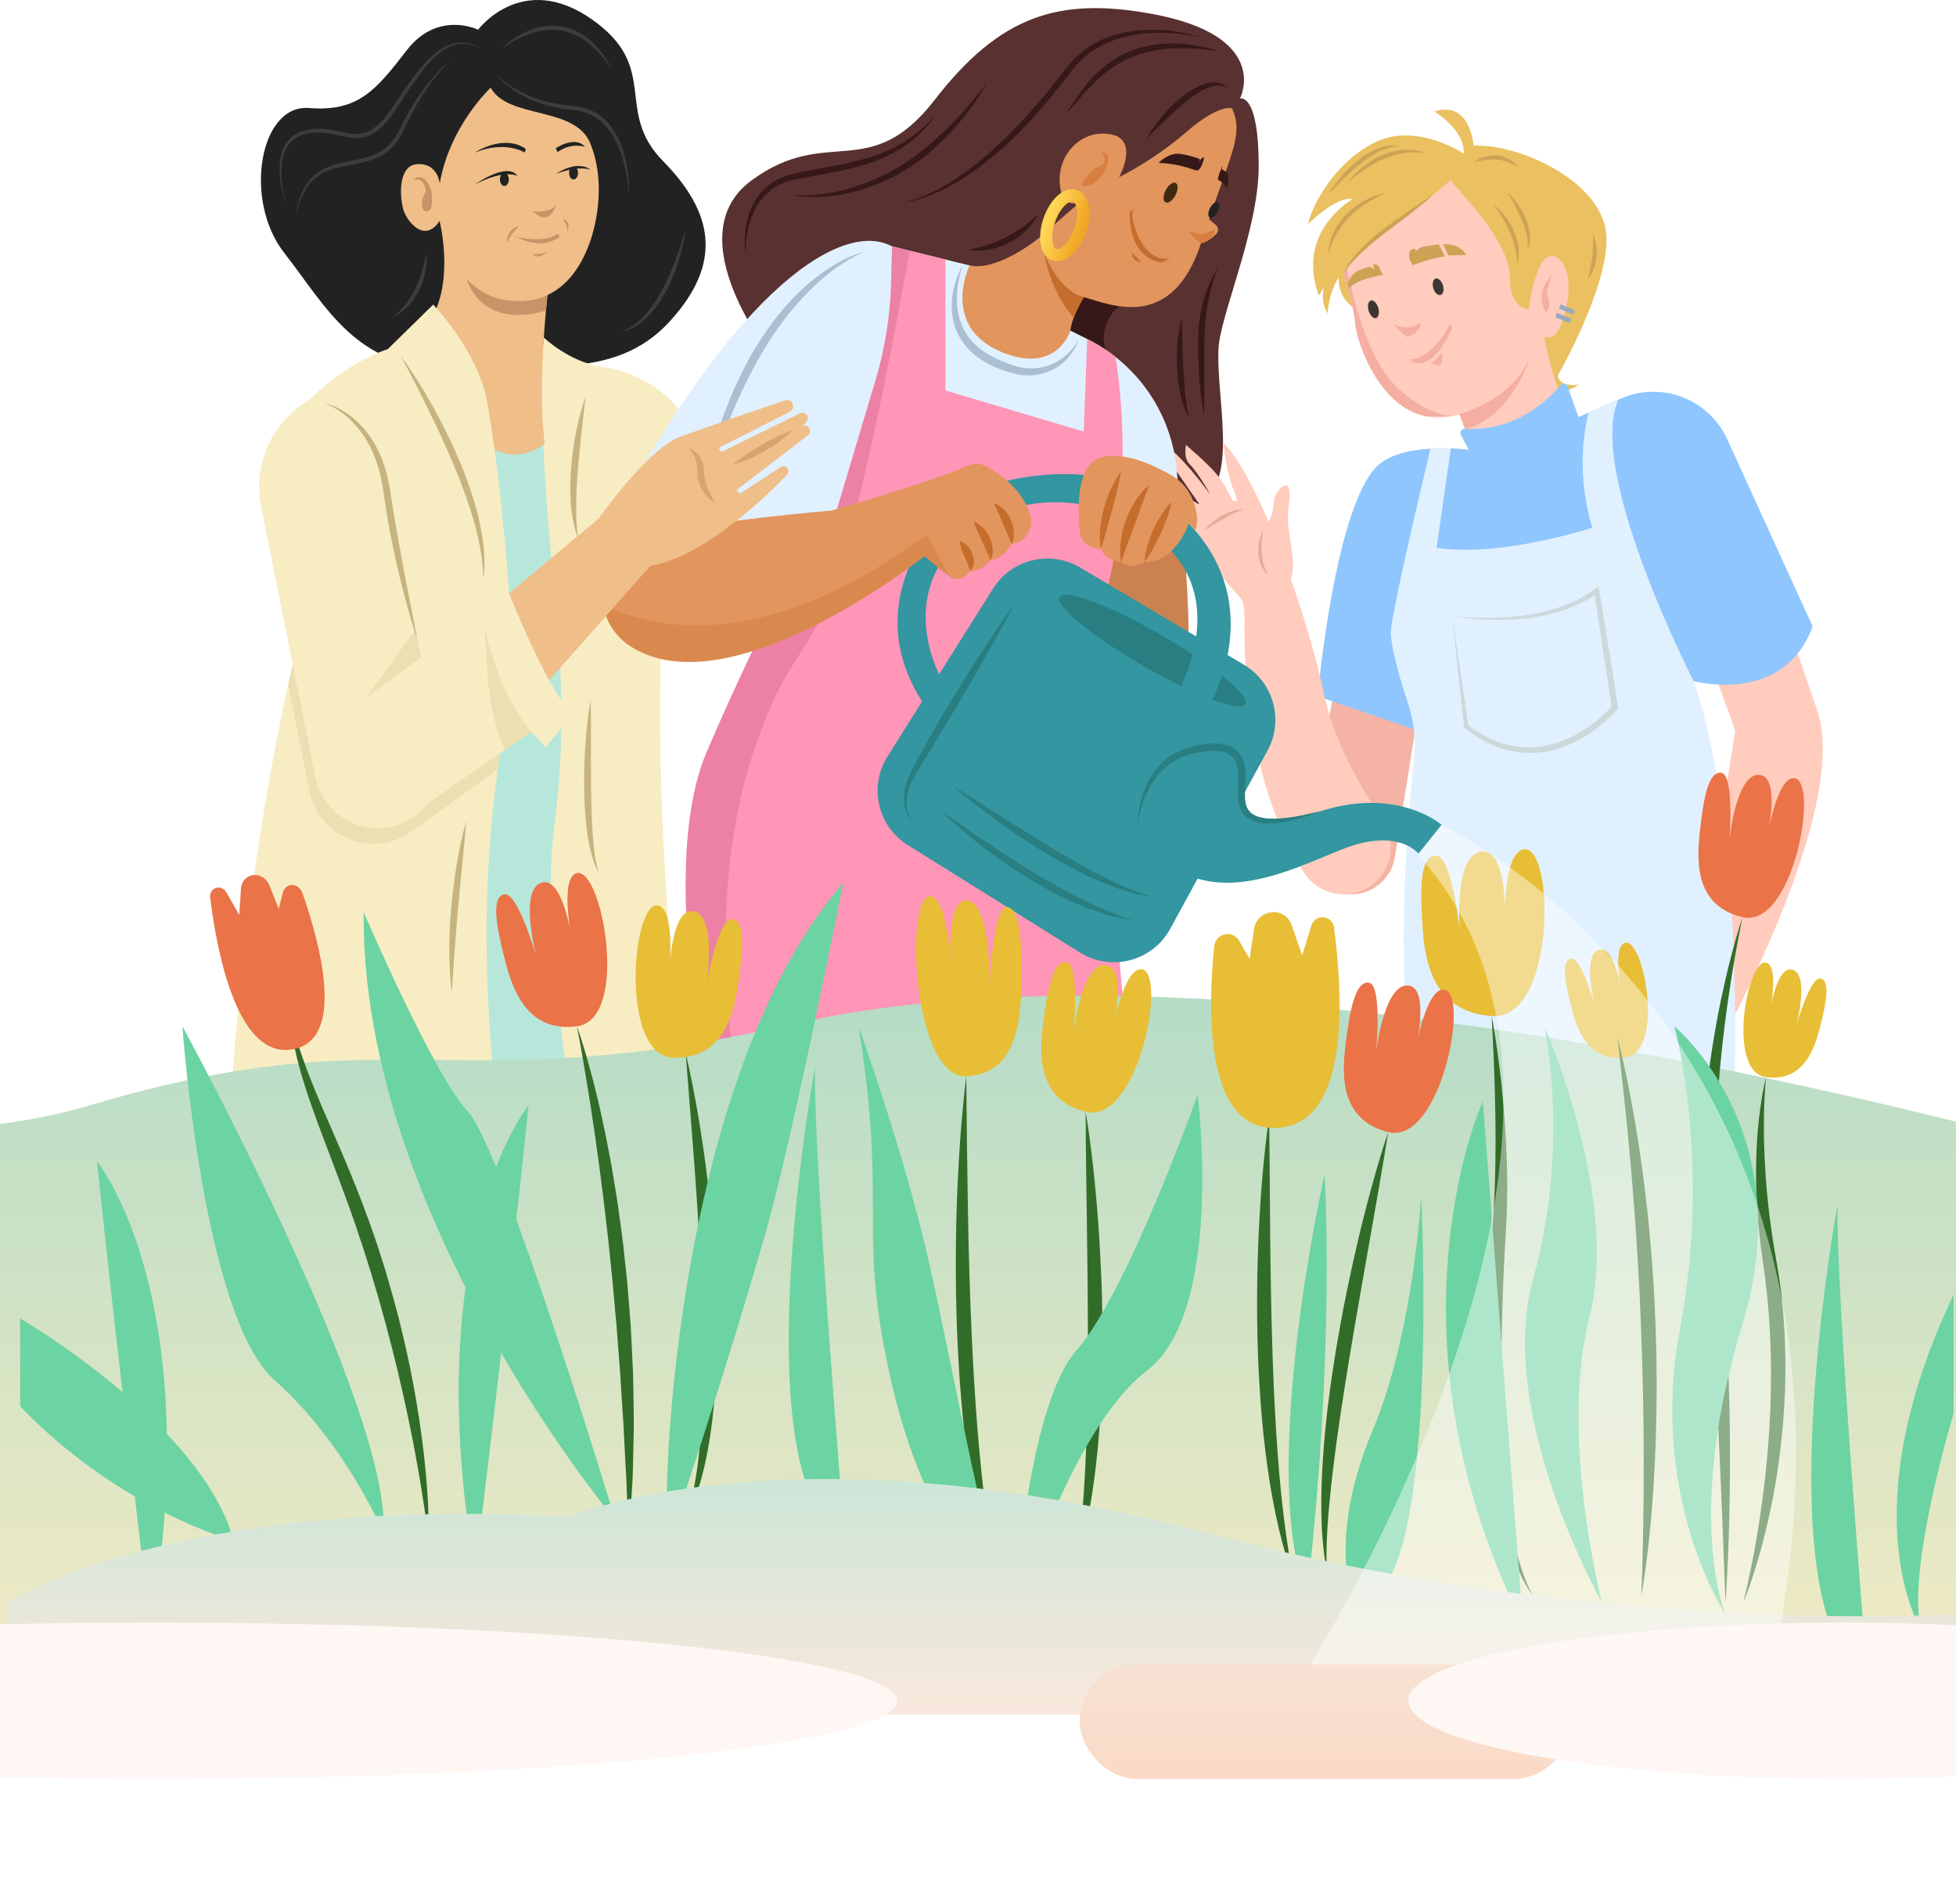 <svg width="375" height="365" viewBox="0 0 375 365" fill="none" xmlns="http://www.w3.org/2000/svg">
<path d="M255.893 131.388L250.665 161.463C250.297 163.572 250.739 165.742 251.902 167.54C253.065 169.338 254.864 170.63 256.939 171.16C258.083 171.451 259.276 171.501 260.441 171.306C261.606 171.112 262.718 170.676 263.705 170.028C264.692 169.379 265.534 168.532 266.175 167.541C266.817 166.549 267.245 165.434 267.432 164.268L272.426 133.119C272.636 130.955 271.99 128.795 270.626 127.102C269.263 125.409 267.29 124.317 265.132 124.061C264.043 123.932 262.94 124.019 261.886 124.318C260.832 124.617 259.847 125.121 258.988 125.802C258.129 126.483 257.414 127.327 256.883 128.286C256.352 129.245 256.015 130.299 255.893 131.388Z" fill="#F4B3A4"/>
<path d="M254.541 60.101C254.541 60.101 254.497 56.822 256.642 53.123C256.642 53.123 256.346 56.816 259.38 58.853C259.38 58.853 290.831 82.057 302.745 73.695C302.745 73.695 298.971 74.41 298.675 71.98C298.675 71.98 309.715 52.731 307.754 43.582C305.793 34.432 291.575 27.657 282.506 27.897C282.506 27.897 281.935 19.155 274.99 21.361C274.99 21.361 280.872 24.873 280.628 29.448C280.628 29.448 271.728 23.485 263.88 27.161C256.032 30.836 251.463 39.415 250.809 42.928C250.809 42.928 256.283 37.454 259.311 38.19C259.311 38.19 248.285 44.316 252.858 56.654L253.838 55.02C253.838 55.02 253.032 57.832 254.541 60.101Z" fill="#EAC060"/>
<path d="M303.823 84.17L286.555 96.849L280.889 82.25L277.967 74.692L278.375 74.352L295.537 60.016C295.537 60.016 296.23 73.787 303.823 84.17Z" fill="#FFCCBD"/>
<path d="M328.27 127.868L332.669 140.031L328.27 167.926L326.219 206.469C326.219 206.469 355.001 157.096 348.5 136.506L343.401 121.541L328.27 127.868Z" fill="#FFCCBD"/>
<path d="M293.438 68.278C293.438 68.278 289.984 79.721 281.095 82.202L280.889 82.246L277.967 74.688L278.375 74.347L293.438 68.278Z" fill="#F4AFA2"/>
<path d="M300.195 59.362C298.133 68.55 294.446 63.081 294.446 63.081C294.446 63.081 295.314 73.926 280.674 79.132C279.937 79.396 279.182 79.607 278.415 79.764C276.823 80.101 275.181 80.126 273.579 79.838C264.075 78.06 260.039 64.969 259.861 62.214C259.643 58.852 257.583 52.453 257.583 52.453C257.768 52.073 257.98 51.705 258.215 51.353C259.241 49.773 261.656 46.691 266.476 43.453C273.417 38.789 278.079 34.559 278.079 34.559C283.99 41.243 289.467 47.577 289.467 53.321C289.467 59.065 293.046 59.363 293.046 59.363C293.046 59.363 293.805 53.104 295.757 50.175C297.708 47.246 302.255 50.174 300.195 59.362Z" fill="#FFCCBD"/>
<path d="M347.525 120.095C342.59 133.257 329.237 131.574 324.72 130.589C323.764 130.379 323.203 130.201 323.203 130.201L271.766 140.03L271.037 139.781L252.627 133.472C252.627 133.472 255.958 95.728 264.582 88.86C267.032 86.911 270.835 86.194 274.226 85.987C275.648 85.9 276.996 85.903 278.142 85.943C280.194 86.013 281.596 86.209 281.596 86.209L280.082 83.365C280.014 83.239 279.982 83.098 279.988 82.956C279.993 82.814 280.037 82.676 280.114 82.556C280.191 82.437 280.299 82.34 280.426 82.276C280.553 82.212 280.695 82.184 280.837 82.193C290.594 82.782 296.966 76.481 299.19 73.849C299.28 73.74 299.397 73.657 299.53 73.608C299.663 73.56 299.806 73.547 299.945 73.573C300.084 73.598 300.214 73.659 300.322 73.751C300.429 73.843 300.51 73.962 300.557 74.096L302.623 79.94L304.55 79.098L310.244 76.613L310.738 76.396C314.486 74.759 318.727 74.661 322.546 76.123C326.365 77.585 329.457 80.49 331.154 84.211L347.525 120.095Z" fill="#8FC6FE"/>
<path d="M332.125 220.955L273.65 219.189C266.554 196.023 269.532 159.76 271.069 145.787C271.288 143.791 271.277 141.775 271.037 139.781C270.831 138.058 270.452 136.36 269.906 134.713C268.355 130.021 266.433 123.494 266.684 120.596C267.052 116.369 272.885 91.66 274.233 85.987C275.654 85.901 277.002 85.903 278.149 85.943L275.424 105.005C287.852 106.888 305.268 101.145 305.268 101.145C302.089 90.675 303.84 81.871 304.556 79.094L310.251 76.609C304.114 90.503 324.72 130.585 324.72 130.585C335.738 162.786 332.125 220.955 332.125 220.955Z" fill="#E1F0FF"/>
<path d="M91.719 82.907C91.719 82.907 99.373 91.435 107.464 81.814L115.434 218.97L85.835 229.198L91.719 82.907Z" fill="#B7E7DA"/>
<path d="M148.186 68.642C148.186 68.642 129.41 45.408 144.037 34.612C158.665 23.815 166.676 35.308 179.222 19.111C191.769 2.915 203.035 -0.528 220.496 2.596C243.997 6.8 237.734 18.866 237.734 18.866C237.734 18.866 241.355 17.734 241.313 32.016C241.276 44.018 233.913 60.512 233.609 66.789C233.077 77.814 238.749 96.11 226.56 97.563C216.739 98.729 176.94 95.358 148.186 68.642Z" fill="#593131"/>
<path d="M216.477 57.533L216.372 57.58C215.394 58.003 214.513 58.622 213.782 59.397C213.051 60.172 212.485 61.088 212.12 62.089C211.754 63.09 211.596 64.155 211.655 65.219C211.714 66.283 211.988 67.324 212.462 68.278L196.047 64.584L201.575 49.55L216.477 57.533Z" fill="#371818"/>
<path d="M265.114 157.305C261.139 151.412 255.719 142.109 253.764 132.786C252.47 126.619 250.177 118.716 247.483 111.049C247.535 110.939 247.575 110.825 247.604 110.707C248.656 106.431 246.361 102.112 247.061 97.007C247.656 92.66 246.672 92.614 245.695 93.406C245.254 93.771 244.894 94.224 244.637 94.736C244.38 95.248 244.232 95.808 244.204 96.38C244.129 97.659 243.797 98.909 243.227 100.057C240.246 93.09 237.134 87.343 234.468 84.81C234.468 84.81 235.195 91.015 236.574 94.064C237.952 97.114 236.3 95.852 236.3 95.852C234.131 92.028 234.503 91.469 227.389 85.287C227.389 85.287 226.79 87.796 228.135 89.053C229.479 90.309 232.089 94.814 232.089 94.814C232.089 94.814 227.671 88.836 224.712 86.338C224.712 86.338 224.158 88.237 225.204 89.807C226.251 91.377 230.086 96.847 230.086 96.847L222.969 92.355C223.394 95.349 227.352 99.043 229.03 101.562C231.215 104.851 231.49 107.796 237.197 113.893C238.791 115.593 238.579 116.733 238.579 120.565C238.579 130.725 239.965 151.309 249.935 167.167C250.641 168.294 251.586 169.251 252.704 169.972C253.821 170.692 255.083 171.158 256.401 171.335C257.719 171.513 259.059 171.398 260.328 170.999C261.596 170.6 262.761 169.927 263.739 169.027C265.333 167.56 266.348 165.572 266.6 163.421C266.853 161.27 266.325 159.1 265.114 157.305Z" fill="#FFCCBD"/>
<path d="M226.559 97.66C226.559 97.66 228.332 118.932 227.754 124.337C227.177 129.742 209.025 120.831 209.025 120.831L212.562 95.852L226.559 97.66Z" fill="#CC8250"/>
<path d="M91.658 5.697C91.658 5.697 83.954 1.909 77.987 9.624C72.02 17.339 68.689 21.446 59.225 20.705C49.762 19.963 46.606 38.385 54.491 48.467C62.376 58.549 68.518 70.996 85.528 70.297C102.537 69.598 117.717 73.219 128.312 61.703C138.907 50.186 136.548 40.485 127.085 30.841C117.622 21.198 126.734 12.957 113.403 3.662C100.072 -5.632 91.658 5.697 91.658 5.697Z" fill="#222222"/>
<path d="M104.265 64.707C104.265 64.707 109.095 69.381 115.444 70.32C126.634 71.978 133.705 80.587 132.08 85.626C117.977 129.328 135.29 242.613 135.29 242.613L117.418 250.051C117.418 250.051 102.29 189.345 106.235 158.763C110.18 128.18 104.481 109.457 104.035 79.89C103.582 74.835 103.659 69.746 104.265 64.707Z" fill="#F8ECC3"/>
<path d="M104.449 85.078C104.449 85.078 98.846 89.662 93.372 85.078C93.372 85.078 91.589 73.492 83.059 60.25C83.059 60.25 86.836 54.788 84.31 42.303L106.227 46.297C106.227 46.297 102.539 69.927 104.449 85.078Z" fill="#EFBE89"/>
<path d="M89.397 53.359L104.929 56.749L104.7 59.504C104.7 59.504 93.051 63.77 89.397 53.359Z" fill="#C69466"/>
<path d="M84.308 35.162C84.308 35.162 83.951 31.224 80.02 31.461C76.089 31.699 76.684 38.252 77.399 40.397C78.114 42.542 81.449 46.711 84.306 42.302C84.306 42.302 86.34 56.04 97.159 57.551C107.896 59.051 111.826 50.053 113.135 46.296C114.445 42.54 116.115 34.559 113.135 27.411C110.156 20.263 97.412 22.884 94.075 16.808C94.075 16.808 86.214 24.089 84.308 35.162Z" fill="#EFBE89"/>
<path d="M101.867 250.056H42.837C42.837 250.056 41.87 192.513 55.239 131.17C55.607 129.474 55.987 127.776 56.38 126.074L57.662 78.24C57.662 78.24 57.739 78.156 57.886 78.002C59.197 76.628 66.121 69.669 74.348 66.912L83.055 58.381C83.055 58.381 91.433 67.07 93.324 76.68C94.597 83.152 96.985 101.699 97.786 116.87C98.175 124.229 98.185 130.795 97.52 134.803C97.049 137.63 96.239 141.822 95.451 147.397C92.826 166.008 90.462 200.014 101.867 250.056Z" fill="#F8ECC3"/>
<path d="M226.563 97.661L214.912 96.132L165.532 89.651L166.123 74.548L167.23 46.294L171.005 47.224L181.252 49.741L185.876 50.877L205.222 63.377L208.448 64.984L208.499 65.009C213.278 67.397 217.363 70.975 220.36 75.398C223.356 79.822 225.164 84.942 225.609 90.266C225.885 93.571 226.207 96.395 226.563 97.661Z" fill="#E1F0FF"/>
<path d="M209.021 55.006C208.937 55.129 208.856 55.252 208.778 55.371C207.22 57.734 206.343 59.562 205.856 60.869C205.222 62.551 205.222 63.374 205.222 63.374C205.222 63.374 202.613 71.852 192.071 67.504C180.204 62.611 185.877 50.875 185.877 50.875C191.312 52.07 199.137 45.658 199.137 45.658L199.729 46.218L206.77 52.87L209.021 55.006Z" fill="#E2955D"/>
<path d="M218.096 220.956L144.285 220.532L138.459 220.499C138.459 220.499 124.909 168.97 135.504 144.102C147.536 115.859 159.561 96.325 166.119 74.548C168.696 66.002 170.432 57.115 171 47.221L174.417 48.061L181.247 49.738V74.844L207.77 82.72L208.443 64.984L208.494 65.009C210.407 65.965 212.217 67.116 213.895 68.443C214.502 72.355 215.87 83.161 214.904 96.128C214.493 101.659 213.656 107.583 212.155 113.529C208.389 128.465 218.096 220.956 218.096 220.956Z" fill="#FF95B7"/>
<path opacity="0.48" d="M144.752 143.207C135.72 169.665 138.908 201.899 144.285 220.527L138.459 220.494C138.459 220.494 124.909 168.965 135.504 144.097C147.538 115.859 159.562 96.325 166.12 74.548C168.697 66.002 170.433 57.115 171.001 47.221L174.418 48.061C157.864 139.381 155.166 112.723 144.752 143.207Z" fill="#D86A92"/>
<path d="M170.138 145.016L190.392 112.803C192.098 110.09 194.797 108.15 197.913 107.398C201.029 106.646 204.315 107.141 207.071 108.777L238.488 127.415C241.225 129.04 243.226 131.663 244.068 134.733C244.911 137.803 244.529 141.08 243.004 143.875L224.345 178.042C223.542 179.511 222.448 180.801 221.13 181.832C219.811 182.863 218.296 183.614 216.677 184.039C215.057 184.463 213.369 184.553 211.714 184.301C210.059 184.05 208.472 183.463 207.052 182.577L174.041 161.984C172.668 161.128 171.478 160.01 170.538 158.693C169.599 157.376 168.929 155.887 168.566 154.31C168.204 152.734 168.156 151.101 168.425 149.506C168.695 147.911 169.277 146.385 170.138 145.016Z" fill="#3396A0"/>
<path d="M238.772 134.991C239.714 133.359 232.502 127.429 222.662 121.748C212.821 116.067 204.08 112.785 203.138 114.418C202.195 116.051 209.408 121.98 219.248 127.661C229.088 133.342 237.829 136.624 238.772 134.991Z" fill="#297E82"/>
<g filter="url(#filter0_b_1537_25460)">
<path d="M375.415 215.096V317.862H40.345L-0.389 315.762V215.465C5.311 214.809 11.418 213.593 17.926 211.664C75.947 194.466 86.151 211.295 151.985 196.298C218.752 181.084 319.178 201.102 375.415 215.096Z" fill="url(#paint0_linear_1537_25460)"/>
</g>
<path d="M180.253 129.614C180.253 129.614 173.027 116.77 181.828 105.818C193.712 91.03 216.172 95.034 225.545 106.787C234.918 118.54 224.957 134.352 224.957 134.352L231.598 135.588C231.598 135.588 243.508 116.725 227.92 100.323C213.59 85.252 190.882 92.207 186.121 94.29C181.361 96.373 163.443 114.438 177.131 134.97L180.253 129.614Z" fill="#3396A0"/>
<path d="M208.78 55.373C207.222 57.736 206.345 59.564 205.858 60.871C201.694 56.339 200.231 49.725 199.73 46.22L206.77 52.872L208.78 55.373Z" fill="#C56D2D"/>
<path d="M227.918 100.316C227.918 100.316 225.369 107.958 219.423 107.698C219.423 107.698 217.165 109.425 214.907 107.698C214.907 107.698 211.974 107.657 211.071 105.174C211.071 105.174 211.012 105.174 210.909 105.184C209.954 105.215 209.024 104.883 208.303 104.256C207.583 103.629 207.126 102.753 207.024 101.804C206.626 98.102 206.166 89.117 211.071 87.689C215.477 86.408 221.432 89.283 224.516 91.051C225.649 91.693 226.638 92.559 227.425 93.597C228.211 94.634 228.777 95.822 229.088 97.086C229.367 98.257 229.853 99.651 229.169 101.594L227.918 100.316Z" fill="#E2955D"/>
<path d="M276.38 158.096L271.94 163.601C271.94 163.601 268.134 158.738 257.992 162.538C247.85 166.339 228.535 177.535 218.104 158.091C218.104 158.091 218.599 146.071 228.746 143.721C238.893 141.371 238.25 147.459 238.045 151.305C237.839 155.15 238.365 160.169 253.21 155.47C268.056 150.772 276.38 158.096 276.38 158.096Z" fill="#3396A0"/>
<path d="M218.1 158.1C218.105 156.962 218.22 155.828 218.442 154.712C218.662 153.586 218.982 152.481 219.397 151.412C219.82 150.331 220.36 149.299 221.007 148.336C221.666 147.36 222.455 146.478 223.351 145.713C224.256 144.944 225.269 144.312 226.358 143.835C227.441 143.371 228.574 143.031 229.733 142.82C230.894 142.579 232.079 142.473 233.264 142.503C233.885 142.525 234.501 142.622 235.1 142.791C235.734 142.969 236.328 143.265 236.852 143.664C237.379 144.08 237.81 144.607 238.112 145.207C238.392 145.78 238.586 146.391 238.688 147.02C238.888 148.24 238.842 149.423 238.77 150.562L238.711 151.407C238.694 151.68 238.68 151.953 238.676 152.22C238.661 152.74 238.695 153.261 238.777 153.775C238.953 154.766 239.433 155.614 240.279 156.114C240.716 156.373 241.191 156.56 241.687 156.668C241.937 156.741 242.204 156.769 242.465 156.818L242.864 156.861L243.064 156.882L243.268 156.894C244.371 156.948 245.476 156.904 246.571 156.761C247.126 156.704 247.679 156.615 248.233 156.531C248.787 156.448 249.339 156.335 249.891 156.221C250.996 156.007 252.093 155.738 253.197 155.485L252.4 155.786C252.134 155.885 251.869 155.988 251.603 156.08C251.072 156.263 250.531 156.448 249.988 156.611C248.901 156.954 247.797 157.24 246.68 157.468C245.547 157.7 244.395 157.829 243.238 157.853H243.019L242.797 157.844L242.354 157.825C242.056 157.788 241.759 157.771 241.461 157.704C240.845 157.604 240.249 157.402 239.698 157.108C239.566 157.028 239.423 156.938 239.287 156.852C239.15 156.765 239.021 156.652 238.9 156.547C238.779 156.442 238.66 156.32 238.552 156.195L238.394 156.003L238.317 155.906L238.248 155.803C237.89 155.264 237.639 154.661 237.508 154.027C237.242 152.804 237.335 151.59 237.375 150.486C237.415 149.382 237.443 148.281 237.256 147.27C237.175 146.784 237.024 146.311 236.808 145.868C236.6 145.454 236.303 145.091 235.939 144.805C235.562 144.518 235.135 144.305 234.68 144.175C234.191 144.037 233.687 143.956 233.179 143.935C232.105 143.895 231.029 143.974 229.972 144.173C228.904 144.341 227.856 144.621 226.847 145.009C225.849 145.408 224.91 145.941 224.057 146.595C222.348 147.907 221.002 149.696 220.036 151.691C219.547 152.692 219.14 153.732 218.821 154.801C218.657 155.332 218.514 155.875 218.393 156.429C218.276 156.984 218.175 157.54 218.1 158.1Z" fill="#297E82"/>
<path d="M157.631 107.046C147.782 103.858 115.439 103.4 115.439 103.4C141.79 53.091 162.235 42.372 171.002 47.223L170.842 53.958C170.69 60.383 169.68 66.759 167.838 72.917L157.631 107.046Z" fill="#E1F0FF"/>
<path d="M165.842 48.218C165.256 48.441 164.683 48.699 164.129 48.992C163.569 49.272 163.027 49.583 162.493 49.904C161.429 50.551 160.402 51.256 159.414 52.015L158.678 52.587C158.434 52.779 158.199 52.986 157.96 53.18C157.476 53.569 157.03 53.997 156.561 54.409C156.326 54.611 156.113 54.839 155.886 55.049L155.214 55.692C154.785 56.139 154.349 56.58 153.923 57.031C152.235 58.847 150.67 60.774 149.238 62.798C149.051 63.045 148.879 63.304 148.707 63.561L148.183 64.33C148.011 64.588 147.83 64.84 147.664 65.102L147.17 65.891L146.677 66.677C146.595 66.81 146.508 66.943 146.429 67.076L146.195 67.474L145.256 69.083C142.841 73.44 140.749 77.969 138.995 82.632C137.218 87.302 135.741 92.092 134.346 96.926C135.1 91.936 136.262 87.016 137.82 82.216C139.381 77.394 141.405 72.735 143.863 68.303C145.121 66.092 146.509 63.959 148.02 61.914L149.186 60.403L150.412 58.942C150.833 58.465 151.265 57.998 151.693 57.528C152.12 57.057 152.585 56.619 153.03 56.165C154.848 54.381 156.837 52.779 158.967 51.383C160.034 50.695 161.143 50.074 162.288 49.523C163.433 48.982 164.609 48.498 165.842 48.218Z" fill="#ABBFD2"/>
<path d="M184.538 50.877C184.002 52.477 183.66 54.136 183.518 55.818C183.363 57.455 183.48 59.106 183.864 60.705C183.963 61.097 184.083 61.481 184.218 61.858C184.354 62.236 184.512 62.602 184.691 62.958C185.046 63.67 185.477 64.341 185.976 64.96C186.48 65.578 187.044 66.144 187.659 66.652C188.279 67.166 188.942 67.626 189.639 68.028C190.343 68.44 191.074 68.804 191.826 69.118C192.579 69.442 193.355 69.718 194.142 69.973C194.541 70.093 194.939 70.223 195.317 70.313C195.507 70.366 195.703 70.393 195.896 70.438C196.088 70.483 196.294 70.499 196.483 70.531C196.672 70.563 196.881 70.57 197.077 70.588C197.272 70.607 197.475 70.607 197.672 70.608C198.071 70.611 198.47 70.59 198.867 70.546C200.479 70.368 202.021 69.794 203.357 68.876C204.037 68.403 204.664 67.857 205.226 67.249C205.512 66.941 205.783 66.618 206.036 66.283C206.302 65.95 206.537 65.599 206.775 65.243C206.618 65.641 206.441 66.032 206.244 66.412C206.042 66.793 205.82 67.164 205.579 67.522C205.09 68.25 204.51 68.912 203.853 69.492C202.494 70.674 200.842 71.466 199.071 71.785C198.179 71.95 197.27 71.999 196.366 71.93C196.14 71.906 195.913 71.891 195.689 71.858L195.352 71.805C195.24 71.788 195.128 71.769 195.018 71.743C194.563 71.65 194.152 71.533 193.728 71.422C192.885 71.181 192.054 70.897 191.24 70.571C190.417 70.238 189.618 69.847 188.849 69.403C188.075 68.952 187.342 68.433 186.658 67.853C185.971 67.265 185.348 66.607 184.799 65.888C183.706 64.44 182.971 62.754 182.655 60.967C182.359 59.223 182.394 57.439 182.758 55.708C182.93 54.858 183.167 54.024 183.468 53.211C183.754 52.402 184.112 51.621 184.538 50.877Z" fill="#ABBFD2"/>
<path d="M194.187 104.239C194.118 104.252 194.054 104.264 193.978 104.275C193.978 104.275 192.306 107.258 189.908 107.342C189.908 107.342 188.258 109.58 186.02 109.414C186.02 109.414 184.196 112.149 182.035 110.491C179.874 108.834 177.231 106.595 177.231 106.595C177.231 106.595 139.878 136.371 120.715 123.777C119.376 122.89 118.232 121.738 117.356 120.391C116.479 119.045 115.888 117.533 115.618 115.949C115.339 114.362 115.386 112.735 115.754 111.166C116.123 109.597 116.806 108.119 117.762 106.822C118.718 105.525 119.928 104.435 121.317 103.619C122.707 102.803 124.248 102.277 125.846 102.074L131.198 101.394C131.198 101.394 139.066 99.651 159.419 97.856C159.419 97.856 178.357 92.475 185.74 89.189C186.226 88.973 186.755 88.868 187.287 88.883C187.82 88.899 188.342 89.033 188.815 89.276C191.307 90.556 195.871 93.513 197.493 98.605C198.282 101.088 196.746 103.759 194.187 104.239Z" fill="#E2955D"/>
<path opacity="0.3" d="M182.042 110.499C179.888 108.841 177.232 106.603 177.232 106.603C177.232 106.603 139.879 136.379 120.716 123.785C119.377 122.898 118.234 121.745 117.357 120.399C116.48 119.053 115.889 117.541 115.619 115.957C125.539 120.751 146.762 125.346 177.742 102.425L182.042 110.499Z" fill="#C56D2D"/>
<path d="M233.12 43.144L231.792 42.024C236.329 28.718 238.367 25.505 236.197 20.77C236.197 20.77 233.806 19.791 227.394 25.335C220.982 30.878 214.547 33.952 214.547 33.952C214.547 33.952 218.481 26.857 213.046 25.77C207.612 24.684 202.939 29.248 203.156 34.791C203.372 40.334 206.959 38.815 206.959 38.815L199.133 45.662C199.133 45.662 201.684 55.117 207.527 56.858C213.37 58.598 224.736 63.466 230.291 46.53C231.363 46.437 232.461 45.555 233.189 44.84C233.303 44.728 233.392 44.593 233.451 44.444C233.51 44.296 233.537 44.136 233.53 43.977C233.524 43.817 233.484 43.66 233.413 43.517C233.343 43.373 233.243 43.246 233.12 43.144Z" fill="#E2955D"/>
<path d="M89.338 120.613L114.797 99.374C114.797 99.374 124.191 86.003 130.373 83.725C135.586 81.805 147.044 77.919 150.508 76.747C150.786 76.654 151.089 76.667 151.358 76.782C151.628 76.898 151.845 77.109 151.969 77.374C152.096 77.653 152.11 77.971 152.009 78.26C151.908 78.549 151.7 78.789 151.427 78.929L137.787 85.837L138.278 86.652L153.351 79.228C153.475 79.167 153.611 79.132 153.749 79.124C153.887 79.116 154.026 79.136 154.157 79.182C154.287 79.228 154.407 79.3 154.509 79.394C154.612 79.487 154.694 79.6 154.752 79.727C154.842 79.919 154.871 80.134 154.835 80.343C154.798 80.552 154.699 80.744 154.55 80.895L153.789 81.667L153.807 81.659C153.941 81.594 154.088 81.558 154.238 81.555C154.387 81.552 154.536 81.58 154.673 81.639C154.811 81.698 154.934 81.785 155.035 81.896C155.135 82.006 155.211 82.137 155.257 82.279C155.323 82.483 155.324 82.701 155.262 82.905C155.2 83.109 155.077 83.289 154.909 83.421L141.171 93.954L141.836 94.618L149.673 89.522C149.786 89.442 149.916 89.389 150.053 89.365C150.189 89.341 150.329 89.346 150.463 89.382C150.597 89.417 150.722 89.481 150.829 89.57C150.936 89.658 151.022 89.769 151.082 89.894C151.164 90.067 151.191 90.261 151.161 90.451C151.131 90.64 151.045 90.817 150.913 90.956C148.375 93.647 135.519 106.682 124.681 108.472L102.15 133.915C96.816 140.123 86.64 136.882 85.879 128.734C85.736 127.2 85.977 125.654 86.581 124.236C87.184 122.818 88.132 121.572 89.338 120.613Z" fill="#EFBE89"/>
<path d="M132.072 85.96C132.33 86.028 132.576 86.132 132.803 86.27C133.035 86.407 133.253 86.567 133.454 86.748C133.862 87.122 134.196 87.57 134.438 88.067C134.501 88.192 134.557 88.32 134.607 88.45C134.66 88.579 134.705 88.713 134.74 88.848C134.777 88.981 134.819 89.114 134.85 89.247L134.919 89.657C134.944 89.794 134.958 89.932 134.961 90.07L134.988 90.489C134.997 90.602 135.001 90.713 135.008 90.825C135.009 90.937 135.019 91.048 135.038 91.158C135.162 92.08 135.417 92.979 135.796 93.828C135.885 94.053 135.992 94.268 136.09 94.492C136.189 94.717 136.303 94.935 136.419 95.157C136.646 95.599 136.885 96.043 137.14 96.498C136.91 96.372 136.692 96.226 136.488 96.062C136.281 95.902 136.083 95.73 135.895 95.547C135.707 95.365 135.531 95.17 135.357 94.971C135.183 94.771 135.025 94.559 134.88 94.336C134.256 93.436 133.857 92.4 133.718 91.314C133.699 91.175 133.689 91.036 133.689 90.897C133.689 90.756 133.68 90.616 133.678 90.475V90.133C133.682 90.019 133.679 89.906 133.67 89.793L133.649 89.454L133.604 89.118C133.596 89.062 133.592 89.005 133.58 88.951C133.568 88.896 133.553 88.84 133.543 88.784C133.524 88.673 133.498 88.562 133.466 88.454C133.349 88.003 133.174 87.57 132.946 87.164C132.706 86.728 132.413 86.323 132.072 85.96Z" fill="#D8A36F"/>
<path d="M140.523 88.884C140.557 88.882 140.59 88.873 140.62 88.856C140.65 88.842 140.679 88.824 140.709 88.807C140.767 88.772 140.824 88.733 140.881 88.693C140.994 88.616 141.106 88.533 141.217 88.454L141.882 87.965C142.324 87.641 142.774 87.325 143.231 87.016C144.142 86.397 145.072 85.813 146.021 85.266C146.969 84.714 147.939 84.196 148.932 83.719C149.934 83.229 150.969 82.812 152.031 82.474C151.237 83.257 150.38 83.974 149.469 84.619C148.571 85.264 147.644 85.863 146.689 86.415C145.734 86.971 144.749 87.476 143.74 87.926C143.231 88.15 142.714 88.359 142.183 88.541C141.917 88.632 141.652 88.717 141.374 88.787C141.236 88.823 141.097 88.853 140.956 88.879C140.884 88.889 140.812 88.9 140.739 88.905C140.666 88.918 140.592 88.91 140.523 88.884Z" fill="#D8A36F"/>
<path opacity="0.24" d="M97.529 134.808C97.058 137.635 96.248 141.827 95.46 147.402C93.843 148.586 92.042 149.9 90.221 151.225C84.376 155.476 78.322 159.84 77.478 160.287C70.142 164.183 61.116 159.97 59.39 151.843L55.242 131.175C55.609 129.48 55.99 127.781 56.383 126.08L57.665 78.245C57.665 78.245 57.742 78.162 57.888 78.007C57.958 77.965 58.029 77.922 58.1 77.881C68.416 78.135 73.34 95.609 73.34 95.609L80.064 128.3L97.333 115.731C97.333 115.731 97.495 116.147 97.79 116.876C98.178 124.236 98.194 130.802 97.529 134.808Z" fill="#C6B37F"/>
<path d="M59.214 76.683C55.72 78.733 52.961 81.831 51.326 85.537C49.691 89.243 49.265 93.369 50.107 97.331L60.468 149.058C62.156 157.009 70.987 161.133 78.166 157.32C80.525 156.069 82.408 154.08 83.53 151.658C84.652 149.235 84.951 146.512 84.38 143.904L74.126 94.032C74.126 94.032 69.308 76.928 59.214 76.683Z" fill="#F8ECC3"/>
<path opacity="0.24" d="M79.624 120.704L66.075 139.379L81.136 128.055L79.624 120.704Z" fill="#C6B37F"/>
<path d="M305.79 192.672C305.79 192.672 303.266 183.222 306.454 182.091C309.642 180.961 310.924 190.485 310.924 190.485C310.924 190.485 309.007 181.345 311.581 180.705C315.201 179.805 319.243 201.671 311.581 202.654C304.133 203.609 302.179 196.788 301.151 192.669C300.123 188.55 299.217 184.206 301.151 183.741C303.085 183.276 305.79 192.672 305.79 192.672Z" fill="#E7BE36"/>
<path d="M82.192 295.306C81.686 290.922 81.007 286.579 80.263 282.25C79.52 277.921 78.669 273.616 77.732 269.333L77.386 267.727C77.275 267.196 77.141 266.664 77.018 266.124L76.277 262.921L75.49 259.733C75.357 259.202 75.238 258.67 75.091 258.139L74.671 256.545L74.254 254.951L74.05 254.154C73.982 253.888 73.917 253.623 73.836 253.357L72.956 250.21C72.806 249.679 72.668 249.148 72.515 248.63L72.046 247.057L71.109 243.909L70.12 240.779C69.953 240.258 69.796 239.734 69.622 239.216L69.104 237.665L68.586 236.107L68.328 235.328L68.063 234.553C67.7 233.521 67.332 232.489 66.976 231.454L65.842 228.367L65.56 227.595L65.272 226.825L64.697 225.284C64.317 224.254 63.921 223.229 63.531 222.202L62.361 219.116C60.806 214.999 59.251 210.853 57.978 206.602L57.738 205.805C57.66 205.54 57.592 205.274 57.518 205.008L57.088 203.394C57.02 203.129 56.939 202.863 56.882 202.589L56.697 201.778L56.336 200.156C56.308 200.023 56.275 199.89 56.25 199.757L56.177 199.348L56.031 198.53L55.742 196.896C55.661 196.349 55.61 195.799 55.532 195.252C55.456 194.704 55.4 194.156 55.336 193.608C55.621 194.671 55.867 195.747 56.154 196.808L56.614 198.392L56.842 199.189L56.956 199.587C56.996 199.72 57.043 199.853 57.089 199.986L57.606 201.547L57.861 202.328C57.942 202.593 58.046 202.843 58.137 203.101L58.697 204.644C58.791 204.902 58.88 205.16 58.978 205.415L59.281 206.18C60.863 210.262 62.646 214.271 64.398 218.312C66.15 222.352 67.864 226.428 69.445 230.559C69.836 231.595 70.216 232.635 70.6 233.672L70.887 234.452L71.159 235.236L71.706 236.805L72.246 238.375C72.425 238.899 72.587 239.428 72.758 239.954L73.773 243.118C75.034 247.369 76.243 251.62 77.239 255.938C77.77 258.087 78.214 260.256 78.675 262.42C79.095 264.593 79.528 266.763 79.877 268.948C80.61 273.31 81.205 277.695 81.615 282.098L81.755 283.751C81.799 284.301 81.854 284.851 81.888 285.402C81.959 286.506 82.043 287.606 82.083 288.711C82.123 289.816 82.174 290.918 82.202 292.021C82.23 293.124 82.231 294.202 82.192 295.306Z" fill="#326C29"/>
<path d="M110.601 196.711C110.952 197.672 111.265 198.647 111.576 199.621C111.887 200.595 112.175 201.578 112.461 202.559C112.746 203.541 113.016 204.529 113.283 205.517C113.55 206.506 113.814 207.494 114.053 208.488L114.777 211.471C114.902 211.968 115.01 212.469 115.119 212.968L115.447 214.468C115.667 215.467 115.882 216.467 116.092 217.47C116.286 218.474 116.491 219.477 116.675 220.482L117.247 223.5L117.749 226.529C117.915 227.539 118.086 228.548 118.245 229.559C118.329 230.064 118.4 230.57 118.47 231.077L118.684 232.597L119.1 235.64C119.232 236.654 119.378 237.667 119.486 238.686L120.15 244.79L120.23 245.554L120.294 246.319L120.419 247.848L120.67 250.903L120.903 253.958C120.967 254.979 121.02 256.001 121.071 257.024C121.169 259.068 121.277 261.111 121.36 263.155C121.416 265.201 121.443 267.247 121.475 269.292L121.51 272.359C121.51 272.616 121.517 272.871 121.51 273.127L121.5 273.894L121.473 275.428C121.438 277.474 121.394 279.518 121.34 281.561L121.295 283.094C121.271 283.604 121.242 284.115 121.212 284.625L121.023 287.68C120.894 289.722 120.744 291.758 120.573 293.791C120.442 291.748 120.334 289.707 120.246 287.67L120.12 284.615L120.061 283.087L119.97 281.561C119.853 279.524 119.745 277.489 119.645 275.457L119.571 273.932L119.537 273.17C119.525 272.916 119.503 272.662 119.487 272.409L119.282 269.363L119.088 266.317C119.024 265.302 118.973 264.286 118.904 263.271C118.734 261.244 118.587 259.217 118.43 257.19L118.206 254.148L117.923 251.113L117.657 248.075L117.524 246.556L117.456 245.798L117.375 245.039L116.751 238.974C116.661 237.962 116.535 236.954 116.415 235.944L116.063 232.917L115.894 231.427C115.838 230.922 115.783 230.416 115.712 229.914C115.579 228.907 115.447 227.897 115.323 226.889L114.942 223.855L114.518 220.834C114.375 219.828 114.243 218.819 114.105 217.811L113.651 214.795C113.499 213.788 113.361 212.779 113.198 211.775L112.717 208.759C112.065 204.743 111.381 200.725 110.601 196.711Z" fill="#326C29"/>
<path d="M131.453 291.355C132.641 287.769 133.325 284.091 133.804 280.389C134.042 278.537 134.219 276.679 134.364 274.819C134.435 273.889 134.496 272.959 134.551 272.029L134.623 270.631L134.682 269.232C134.705 268.766 134.72 268.302 134.733 267.832C134.746 267.362 134.765 266.902 134.771 266.432L134.805 265.03L134.826 263.629C134.84 261.761 134.852 259.892 134.826 258.022C134.799 256.152 134.779 254.283 134.722 252.411C134.665 250.54 134.615 248.671 134.534 246.8C134.229 239.316 133.751 231.833 133.205 224.351C132.659 216.87 132.031 209.373 131.452 201.851C131.897 203.685 132.295 205.53 132.663 207.379C133.031 209.228 133.377 211.084 133.701 212.941C134.346 216.66 134.909 220.39 135.388 224.131C136.348 231.615 137.022 239.141 137.324 246.694C137.394 248.583 137.444 250.473 137.477 252.363C137.495 254.255 137.502 256.146 137.469 258.039C137.402 261.822 137.224 265.611 136.862 269.386C136.685 271.273 136.457 273.156 136.177 275.034C135.895 276.912 135.556 278.781 135.146 280.636C134.737 282.491 134.234 284.324 133.638 286.128C133.052 287.927 132.321 289.675 131.453 291.355Z" fill="#326C29"/>
<path d="M185.256 206.292L185.382 219.278C185.43 223.603 185.492 227.924 185.569 232.241C185.733 240.875 185.968 249.509 186.4 258.117C186.454 259.193 186.495 260.27 186.56 261.346L186.749 264.574C186.807 265.65 186.882 266.725 186.955 267.799L187.061 269.412L187.183 271.023L187.301 272.634C187.341 273.166 187.379 273.709 187.434 274.244L187.708 277.464C187.801 278.537 187.918 279.607 188.019 280.68C188.071 281.211 188.116 281.752 188.173 282.287L188.351 283.892L188.528 285.498L188.614 286.302L188.715 287.099L189.113 290.305C189.42 292.431 189.699 294.574 190.063 296.697L190.315 298.291L190.606 299.885L190.895 301.479C190.944 301.745 190.989 302.011 191.041 302.276L191.204 303.073L191.532 304.659L191.696 305.456L191.778 305.855L191.872 306.253C192.115 307.305 192.37 308.357 192.604 309.417C192.215 308.406 191.847 307.386 191.466 306.362L191.333 305.978L191.208 305.592L190.958 304.817L190.46 303.265L190.211 302.489C190.128 302.23 190.062 301.967 189.987 301.705L189.546 300.136L189.113 298.562L188.724 296.98L188.342 295.394C188.279 295.128 188.209 294.863 188.153 294.597L187.982 293.8L187.309 290.612C186.911 288.476 186.512 286.337 186.183 284.188C185.5 279.894 184.968 275.578 184.557 271.253L184.4 269.631L184.268 268.008C184.183 266.925 184.086 265.843 184.01 264.76L183.801 261.509C183.732 260.427 183.683 259.343 183.625 258.259C183.198 249.586 183.148 240.903 183.393 232.234C183.524 227.9 183.736 223.57 184.03 219.243C184.181 217.082 184.35 214.921 184.561 212.762C184.666 211.682 184.77 210.604 184.884 209.526C184.998 208.449 185.107 207.366 185.256 206.292Z" fill="#326C29"/>
<path d="M208.137 213.109C208.443 214.895 208.706 216.695 208.944 218.483C209.181 220.271 209.399 222.07 209.596 223.876C209.994 227.476 210.31 231.082 210.572 234.694C210.705 236.499 210.82 238.306 210.913 240.114C211.006 241.922 211.089 243.732 211.164 245.541C211.24 247.351 211.279 249.161 211.316 250.973C211.335 251.879 211.347 252.785 211.352 253.691L211.372 256.408L211.356 259.126C211.356 260.032 211.332 260.939 211.319 261.845L211.289 263.204L211.247 264.564C211.215 265.47 211.198 266.376 211.153 267.282L211.02 270C210.977 270.906 210.908 271.812 210.85 272.718L210.759 274.075L210.649 275.432L210.532 276.789C210.494 277.241 210.455 277.692 210.399 278.144C210.31 279.047 210.211 279.951 210.115 280.853C210.019 281.755 209.895 282.656 209.776 283.557C209.658 284.458 209.524 285.356 209.387 286.254L209.177 287.601C209.102 288.048 209.021 288.496 208.94 288.942C208.627 290.731 208.25 292.511 207.838 294.279C207.616 295.161 207.395 296.041 207.16 296.918C206.894 297.786 206.64 298.656 206.363 299.52C206.911 295.933 207.292 292.355 207.578 288.76L207.691 287.416L207.777 286.069C207.833 285.171 207.91 284.277 207.949 283.378L208.095 280.684C208.132 279.785 208.165 278.887 208.209 277.989C208.342 274.394 208.447 270.8 208.497 267.201L208.532 264.502L208.549 263.154V261.803C208.549 260.904 208.569 260.004 208.568 259.104V256.403C208.568 254.603 208.568 252.803 208.549 251.002C208.549 250.102 208.549 249.201 208.533 248.3L208.51 245.597L208.378 234.783C208.291 227.574 208.158 220.355 208.137 213.109Z" fill="#326C29"/>
<path d="M243.326 214.11C243.418 221.506 243.436 228.874 243.513 236.239C243.59 243.603 243.695 250.957 243.929 258.302C243.961 259.22 243.979 260.14 244.017 261.056L244.124 263.81C244.156 264.728 244.204 265.644 244.242 266.562L244.305 267.938L244.378 269.313C244.427 270.23 244.464 271.147 244.524 272.063C244.584 272.978 244.636 273.894 244.689 274.811C244.742 275.728 244.822 276.641 244.881 277.558L244.974 278.932L245.087 280.304L245.199 281.676L245.251 282.363L245.316 283.047L245.569 285.79C245.77 287.612 245.945 289.443 246.187 291.264C246.639 294.91 247.191 298.547 247.885 302.183C247.574 301.311 247.283 300.433 246.982 299.557L246.871 299.226L246.773 298.894L246.575 298.23L246.185 296.895L245.991 296.231C245.928 296.007 245.875 295.782 245.817 295.558L245.474 294.21C245.359 293.761 245.247 293.311 245.138 292.859L244.836 291.502C244.642 290.596 244.438 289.69 244.265 288.779L243.754 286.043C243.449 284.214 243.147 282.383 242.907 280.545C242.401 276.871 242.019 273.182 241.737 269.488L241.628 268.103L241.542 266.716C241.486 265.786 241.421 264.868 241.372 263.944L241.239 261.169C241.198 260.239 241.17 259.32 241.137 258.395C240.904 250.994 240.985 243.591 241.321 236.204C241.497 232.51 241.735 228.82 242.057 225.138C242.219 223.296 242.402 221.456 242.606 219.619C242.816 217.775 243.048 215.939 243.326 214.11Z" fill="#326C29"/>
<path d="M266.143 216.996C265.033 223.999 263.791 230.952 262.57 237.904L260.738 248.326L259.838 253.537L259.393 256.142L258.96 258.748L258.739 260.05L258.528 261.355L258.107 263.962L257.691 266.57L257.292 269.179L257.089 270.484L256.902 271.79L256.711 273.096C256.646 273.53 256.578 273.966 256.522 274.402L256.161 277.016C256.041 277.886 255.934 278.759 255.819 279.631C255.377 283.119 254.985 286.614 254.693 290.125C254.385 293.639 254.26 297.166 254.317 300.692C254.239 300.256 254.164 299.819 254.091 299.381L253.982 298.723C253.946 298.504 253.904 298.285 253.881 298.059C253.783 297.177 253.667 296.294 253.592 295.403C253.516 294.511 253.459 293.628 253.411 292.739L253.323 290.071C253.268 286.513 253.402 282.957 253.637 279.412C253.702 278.526 253.762 277.639 253.833 276.755L254.079 274.099C254.16 273.214 254.261 272.332 254.359 271.45L254.508 270.122L254.67 268.801C254.779 267.922 254.893 267.043 255.013 266.163L255.382 263.528C255.515 262.651 255.648 261.776 255.787 260.9L255.992 259.587L256.209 258.274C256.503 256.526 256.809 254.781 257.128 253.038L257.627 250.428C257.792 249.558 257.962 248.689 258.143 247.822C258.851 244.351 259.613 240.892 260.427 237.446C261.242 233.999 262.121 230.569 263.065 227.154C263.538 225.448 264.023 223.744 264.527 222.048C265.03 220.351 265.575 218.672 266.143 216.996Z" fill="#326C29"/>
<path d="M293.914 305.868C293.204 304.928 292.574 303.93 292.03 302.886C291.488 301.836 291 300.76 290.569 299.66C289.715 297.456 289.009 295.197 288.456 292.898C287.328 288.31 286.624 283.634 286.12 278.95C285.996 277.779 285.889 276.607 285.787 275.434C285.685 274.261 285.608 273.087 285.532 271.913C285.381 269.564 285.282 267.213 285.215 264.863C285.147 262.513 285.126 260.162 285.122 257.811C285.118 255.46 285.168 253.111 285.229 250.763C285.29 248.414 285.399 246.067 285.523 243.723C285.646 241.378 285.808 239.032 286.005 236.689L286.081 235.811L286.146 234.944L286.279 233.217L286.342 232.351C286.365 232.063 286.373 231.772 286.391 231.482L286.483 229.745C286.556 228.586 286.575 227.424 286.616 226.263C286.657 225.102 286.676 223.937 286.696 222.774C286.766 218.124 286.705 213.454 286.576 208.785C286.447 204.116 286.237 199.444 285.978 194.763C286.203 195.913 286.389 197.07 286.581 198.227C286.774 199.384 286.935 200.546 287.097 201.707C287.259 202.868 287.402 204.033 287.554 205.197C287.625 205.779 287.687 206.362 287.753 206.945C287.819 207.528 287.886 208.111 287.943 208.694C288.422 213.365 288.74 218.054 288.889 222.758C288.918 223.934 288.958 225.11 288.956 226.288C288.955 227.467 288.975 228.643 288.941 229.823C288.906 231.003 288.913 232.182 288.838 233.362L288.749 235.132L288.703 236.016L288.648 236.887C288.506 239.212 288.383 241.536 288.279 243.866C288.175 246.196 288.085 248.522 288.023 250.852C287.96 253.182 287.904 255.509 287.878 257.839C287.851 260.169 287.845 262.496 287.858 264.825C287.871 267.153 287.922 269.474 287.991 271.805C288.06 274.136 288.163 276.454 288.308 278.776C288.595 283.416 289.03 288.048 289.8 292.626C290.177 294.916 290.68 297.184 291.306 299.419C291.626 300.534 291.993 301.637 292.423 302.717C292.842 303.803 293.34 304.856 293.914 305.868Z" fill="#326C29"/>
<path d="M314.67 305.867C314.715 304.746 314.763 303.627 314.795 302.507L314.851 300.83L314.898 299.151C314.952 296.914 314.999 294.678 315.039 292.443C315.11 287.972 315.14 283.505 315.13 279.04C315.106 270.108 314.905 261.185 314.528 252.27L314.384 248.928L314.209 245.586C314.161 244.471 314.086 243.358 314.023 242.245C313.961 241.132 313.89 240.017 313.819 238.904C313.546 234.45 313.192 230.004 312.833 225.55C312.081 216.65 311.117 207.768 310.107 198.851C310.639 201.029 311.161 203.212 311.616 205.407C311.853 206.504 312.072 207.604 312.299 208.703C312.416 209.253 312.517 209.804 312.618 210.355L312.923 212.01C313.748 216.422 314.41 220.862 315.014 225.312C315.288 227.54 315.584 229.766 315.811 232.001C315.928 233.116 316.057 234.232 316.159 235.351L316.462 238.705C316.571 239.822 316.64 240.943 316.728 242.063C316.815 243.183 316.9 244.301 316.965 245.422L317.159 248.784L317.32 252.149C317.704 261.122 317.704 270.1 317.32 279.082C317.121 283.567 316.825 288.047 316.406 292.516C316.188 294.75 315.957 296.982 315.67 299.207C315.524 300.32 315.378 301.432 315.217 302.542C315.057 303.653 314.876 304.763 314.67 305.867Z" fill="#326C29"/>
<path d="M334.068 175.797C332.944 181.186 332.026 186.601 331.252 192.03C330.477 197.459 329.872 202.905 329.449 208.357L329.302 210.401C329.251 211.083 329.221 211.765 329.18 212.448L329.118 213.47L329.071 214.494C329.041 215.175 329.002 215.857 328.982 216.539C328.883 219.268 328.844 221.995 328.862 224.721C328.895 227.445 328.983 230.167 329.154 232.881L329.304 234.914C329.331 235.253 329.354 235.592 329.383 235.931L329.482 236.944L329.893 241.037C331.014 252.026 331.487 263.047 331.638 274.062C331.698 279.569 331.666 285.076 331.544 290.581C331.476 293.332 331.394 296.084 331.269 298.834C331.208 300.209 331.142 301.584 331.07 302.958C330.986 304.332 330.91 305.707 330.804 307.076C330.395 296.075 329.983 285.094 329.447 274.127C328.882 263.163 328.226 252.209 327.119 241.317L326.721 237.199L326.624 236.16C326.595 235.814 326.573 235.467 326.548 235.12C326.5 234.427 326.446 233.735 326.407 233.041C326.35 231.653 326.275 230.265 326.255 228.878C326.212 227.49 326.217 226.103 326.221 224.717C326.26 221.944 326.345 219.174 326.531 216.411C326.717 213.648 326.959 210.891 327.272 208.144C327.912 202.654 328.791 197.203 329.908 191.791C330.472 189.091 331.082 186.402 331.775 183.733C332.12 182.399 332.479 181.071 332.854 179.748C333.045 179.087 333.241 178.426 333.441 177.767C333.641 177.107 333.85 176.45 334.068 175.797Z" fill="#326C29"/>
<path d="M334.241 307.08C335.266 302.962 336.081 298.823 336.793 294.669C337.151 292.591 337.466 290.509 337.754 288.426L337.966 286.862L338.162 285.298C338.231 284.777 338.287 284.253 338.346 283.731L338.521 282.165C339.392 273.806 339.756 265.408 339.406 257.041C339.35 255.996 339.314 254.949 339.246 253.905L339.135 252.34L339.079 251.556L339.051 251.166L339.015 250.775L338.872 249.212L338.801 248.431L338.765 248.04L338.72 247.651C338.597 246.612 338.482 245.572 338.352 244.535L337.918 241.421L337.489 238.246C337.243 236.121 337.023 233.996 336.896 231.87C336.615 227.614 336.592 223.343 336.829 219.084C336.852 218.552 336.899 218.021 336.939 217.49C336.979 216.958 337.015 216.427 337.072 215.896C337.183 214.833 337.283 213.778 337.437 212.725C337.727 210.618 338.067 208.516 338.602 206.461C338.488 207.515 338.399 208.569 338.346 209.625L338.296 210.414L338.262 211.211L338.227 212.008L338.207 212.805L338.189 213.602L338.179 214V214.399L338.166 215.978C338.166 216.51 338.175 217.032 338.178 217.558C338.181 218.084 338.178 218.61 338.206 219.136C338.312 223.341 338.606 227.529 339.088 231.7C339.214 232.742 339.315 233.786 339.48 234.821L339.699 236.377C339.776 236.896 339.832 237.416 339.932 237.932L340.454 241.031L340.978 244.191C341.069 244.722 341.13 245.253 341.203 245.778L341.414 247.372L341.467 247.771L341.51 248.169L341.595 248.966L341.766 250.56C341.797 250.826 341.818 251.091 341.838 251.357L341.899 252.154L342.021 253.748C342.044 254.014 342.06 254.279 342.072 254.545L342.114 255.342L342.198 256.936C342.554 265.479 341.987 274.039 340.695 282.458C340.614 282.989 340.525 283.51 340.436 284.034C340.347 284.559 340.262 285.085 340.163 285.608L339.874 287.178C339.777 287.702 339.665 288.223 339.561 288.743L339.402 289.526L339.232 290.305C339.117 290.825 339.008 291.345 338.887 291.864C338.642 292.898 338.4 293.934 338.133 294.963C337.602 297.021 337.03 299.07 336.385 301.094C336.066 302.106 335.729 303.113 335.382 304.116C335.201 304.616 335.019 305.115 334.832 305.612C334.645 306.109 334.454 306.592 334.241 307.08Z" fill="#326C29"/>
<path d="M279.861 178.435C279.861 178.435 278.665 163.895 283.954 163.231C289.242 162.566 288.461 176.829 288.461 176.829C288.461 176.829 288.127 162.925 292.303 162.784C298.175 162.586 298.13 195.677 285.969 194.755C274.146 193.858 273.084 183.322 272.685 177.005C272.287 170.689 272.127 164.086 275.262 164.002C278.397 163.919 279.861 178.435 279.861 178.435Z" fill="#E7BE36"/>
<path d="M69.721 174.835C69.721 174.835 83.191 206.23 89.739 213.105C96.286 219.981 117.971 291.355 117.971 291.355C117.971 291.355 69.144 233.226 69.721 174.835Z" fill="#6CD3A2"/>
<path d="M161.673 169.215C161.673 169.215 152.044 217.761 146.821 236.148C141.598 254.535 129.738 292.051 128.405 293.814C126.491 296.341 127.621 208.478 161.673 169.215Z" fill="#6CD3A2"/>
<path d="M34.964 196.711C34.964 196.711 75.295 270.545 73.486 293.812C73.486 293.812 66.305 276.639 52.605 264.502C38.906 252.365 34.964 196.711 34.964 196.711Z" fill="#6CD3A2"/>
<path d="M3.868 252.722C3.868 252.722 38.776 273.007 44.787 295.278C44.787 295.278 23.123 289.557 3.868 269.566V252.722Z" fill="#6CD3A2"/>
<path d="M101.35 211.825C101.35 211.825 82.174 235.256 89.683 292.084H92.194C92.194 292.084 97.686 247.15 101.35 211.825Z" fill="#6CD3A2"/>
<path d="M18.597 222.6C18.597 222.6 37.773 246.031 30.264 302.859H27.753C27.753 302.859 22.26 257.925 18.597 222.6Z" fill="#6CD3A2"/>
<path d="M157.933 291.355H161.667C161.667 291.355 155.869 221.119 156.257 204.482C156.257 204.48 143.867 271.936 157.933 291.355Z" fill="#6CD3A2"/>
<path d="M353.98 317.656H357.714C357.714 317.656 351.916 247.42 352.304 230.783C352.304 230.782 339.914 298.237 353.98 317.656Z" fill="#6CD3A2"/>
<path d="M164.633 196.832C164.633 196.832 173.559 221.518 178.304 242.821C183.049 264.123 189.861 301.593 194.333 310.724C194.333 310.724 178.089 295.882 171.068 265.64C164.046 235.398 170.32 232.822 164.633 196.832Z" fill="#6CD3A2"/>
<path d="M229.609 209.791C229.609 209.791 216.247 247.612 206.378 258.841C196.508 270.069 194.335 310.726 194.335 310.726C194.335 310.726 204.978 274.064 219.905 262.698C234.833 251.333 229.609 209.791 229.609 209.791Z" fill="#6CD3A2"/>
<path d="M253.96 225.007C253.96 225.007 241.047 282.154 250.539 305.867C250.539 305.867 255.834 264.685 253.96 225.007Z" fill="#6CD3A2"/>
<path d="M272.469 229.2C272.469 229.2 275.881 297.599 263.569 305.867L258.683 303.777C258.683 303.777 255.362 292.635 263.192 274.07C271.021 255.506 272.469 229.2 272.469 229.2Z" fill="#6CD3A2"/>
<path d="M284.29 211.102C284.29 211.102 265.107 253.012 289.941 307.082H291.668L284.29 211.102Z" fill="#6CD3A2"/>
<path d="M296.113 196.832C296.113 196.832 301.101 219.336 293.911 245.262C286.721 271.189 307.095 307.08 307.095 307.08C307.095 307.08 298.878 275.215 304.743 252.363C310.609 229.512 296.113 196.832 296.113 196.832Z" fill="#6CD3A2"/>
<path d="M320.988 196.711C320.988 196.711 328.192 222.324 322.086 254.738C315.98 287.152 330.811 309.409 330.811 309.409C330.811 309.409 322.793 290.838 334.074 253.779C345.356 216.719 320.988 196.711 320.988 196.711Z" fill="#6CD3A2"/>
<path d="M374.545 248.135V270.878C374.545 270.878 365.411 301.048 368.302 312.309C368.302 312.309 354.413 290.46 374.545 248.135Z" fill="#6CD3A2"/>
<path d="M234.29 31.889C234.29 31.889 233.361 34.131 233.513 34.444C233.666 34.756 234.407 34.527 235.265 36.243C235.265 36.243 235.761 33.837 235.292 33.232C235.038 32.892 234.693 32.631 234.297 32.479C234.215 32.662 234.091 32.941 234.091 32.941C234.091 32.941 234.382 32.144 234.29 31.889Z" fill="#371818"/>
<path d="M233.447 40.642C233.019 41.448 232.347 41.929 231.944 41.715L231.91 41.695C231.543 41.453 231.574 40.651 231.989 39.869C232.336 39.214 232.844 38.776 233.238 38.748C233.326 38.739 233.414 38.755 233.492 38.795C233.894 39.009 233.874 39.836 233.447 40.642Z" fill="#222222"/>
<g opacity="0.39">
<g opacity="0.39">
<path opacity="0.39" d="M223.309 39.169C222.799 38.903 222.822 37.854 223.358 36.832C223.895 35.811 224.745 35.201 225.255 35.469C225.765 35.738 225.744 36.783 225.206 37.805C224.668 38.826 223.819 39.437 223.309 39.169Z" fill="#3F2910"/>
</g>
</g>
<path d="M223.455 38.77C222.945 38.504 222.968 37.456 223.504 36.434C224.041 35.413 224.891 34.802 225.401 35.07C225.911 35.339 225.89 36.384 225.352 37.405C224.814 38.427 223.959 39.038 223.455 38.77Z" fill="#3F2910"/>
<path d="M232.897 43.832C232.897 43.832 230.778 45.879 227.716 44.147C228.427 45.117 229.284 45.97 230.256 46.678C230.256 46.678 232.836 46.144 232.897 43.832Z" fill="#D77F40"/>
<g filter="url(#filter1_b_1537_25460)">
<path d="M1.579 328.665V307.066C1.579 307.066 33.238 286.523 109.204 290.744C109.204 290.744 151.112 272.628 230.558 293.66C310.003 314.692 380.002 309.141 380.002 309.141V328.667L1.579 328.665Z" fill="url(#paint1_linear_1537_25460)"/>
</g>
<path d="M272.357 61.746C272.357 61.746 270.231 63.792 267.176 62.06C267.887 63.028 268.744 63.88 269.716 64.585C269.716 64.585 272.297 64.053 272.357 61.746Z" fill="#F4AFA2"/>
<path d="M224.424 49.47L222.777 50.323C215.983 49.331 216.586 40.565 216.586 40.565L217.359 40.19C217.384 40.289 217.045 40.873 217.045 40.874C217.023 43.117 219.375 50.62 224.424 49.47Z" fill="#C56D2D"/>
<path d="M218.834 50.215L216.985 48.366C216.985 48.366 216.926 50.256 218.834 50.215Z" fill="#C56D2D"/>
<path d="M207.336 35.459C207.336 35.459 208.545 36.292 210.56 34.368C212.575 32.445 213.382 28.789 210.989 29.374C210.989 29.374 212.538 29.986 211.351 31.645C211.349 31.644 209.288 31.972 207.336 35.459Z" fill="#D77F40"/>
<path d="M207.083 44.212C208.176 41.092 207.742 38.099 206.112 37.528C204.483 36.956 202.275 39.023 201.181 42.143C200.087 45.263 200.521 48.256 202.151 48.827C203.781 49.398 205.989 47.332 207.083 44.212Z" stroke="url(#paint2_linear_1537_25460)" stroke-width="2.331" stroke-miterlimit="10"/>
<path d="M263.92 61.2C264.429 61.052 264.625 60.187 264.357 59.268C264.089 58.35 263.459 57.726 262.95 57.874C262.441 58.023 262.245 58.888 262.513 59.806C262.781 60.725 263.411 61.349 263.92 61.2Z" fill="#F4AFA2"/>
<path d="M276.29 56.771C276.799 56.622 277.009 55.805 276.758 54.946C276.507 54.087 275.891 53.511 275.382 53.659C274.873 53.808 274.663 54.624 274.914 55.484C275.165 56.343 275.781 56.919 276.29 56.771Z" fill="#F4AFA2"/>
<path d="M263.79 60.931C264.3 60.783 264.495 59.918 264.227 58.999C263.96 58.081 263.33 57.457 262.82 57.605C262.311 57.754 262.116 58.619 262.383 59.537C262.651 60.456 263.281 61.08 263.79 60.931Z" fill="#3A3734"/>
<path d="M276.156 56.506C276.665 56.357 276.875 55.54 276.624 54.681C276.374 53.822 275.758 53.245 275.249 53.394C274.739 53.543 274.53 54.359 274.78 55.219C275.031 56.078 275.647 56.654 276.156 56.506Z" fill="#3A3734"/>
<path d="M270.264 49.768C270.264 49.768 269.833 48.1 270.697 47.791L271.383 47.669V48.26C271.383 48.26 272.147 47.433 272.619 47.331C273.092 47.228 275.831 46.832 275.831 46.832C275.831 46.832 277.071 49.134 276.992 49.134C274.897 49.483 272.845 50.051 270.869 50.828C270.76 50.869 270.264 49.768 270.264 49.768Z" fill="#CEA255"/>
<path d="M276.691 46.829L277.642 48.955L281.095 48.883C281.095 48.883 280.073 46.612 276.691 46.829Z" fill="#CEA255"/>
<path d="M270.373 68.854C270.373 68.854 274.508 69.037 277.959 62.094L278.409 62.685C278.409 62.685 275.5 70.854 270.916 69.445L270.373 68.854Z" fill="#F4AFA2"/>
<path d="M274.394 69.61C274.394 69.61 275.707 68.804 276.413 67.497C276.413 67.497 277.323 71.227 274.394 69.61Z" fill="#F4AFA2"/>
<path d="M297.582 52.671C297.582 52.671 294.04 55.804 296.411 60.011C296.411 60.011 297.645 58.343 296.587 56.654C296.587 56.654 296.534 55.166 297.582 52.671Z" fill="#F4AFA2"/>
<path d="M301.947 59.478L299.207 58.326L298.859 59.153L301.6 60.305L301.947 59.478Z" fill="#97AABA"/>
<path d="M301.26 61.11L298.52 59.958L298.172 60.784L300.913 61.936L301.26 61.11Z" fill="#97AABA"/>
<path d="M278.406 79.763L273.567 79.837C264.063 78.058 260.027 64.968 259.849 62.212C259.632 58.85 257.571 52.452 257.571 52.452C257.757 52.071 257.968 51.704 258.204 51.352C258.939 55.102 261.863 68.753 267.988 74.384C273.898 79.813 278.406 79.763 278.406 79.763Z" fill="#F4AFA2"/>
<path d="M258.341 54.297C258.341 54.297 259.098 52.382 260.442 51.867C261.787 51.352 262.435 51.049 262.889 51.256C263.343 51.463 263.508 51.738 263.508 51.635C263.508 51.531 263.226 50.648 263.226 50.648C263.226 50.648 264.422 50.43 264.661 51.843L265.161 52.688C265.161 52.688 259.593 53.534 258.652 55.439L258.341 54.297Z" fill="#CEA255"/>
<path d="M96.7 35.642C97.172 35.642 97.555 35.087 97.555 34.403C97.555 33.718 97.172 33.163 96.7 33.163C96.227 33.163 95.844 33.718 95.844 34.403C95.844 35.087 96.227 35.642 96.7 35.642Z" fill="#222222"/>
<path d="M109.96 34.401C110.433 34.401 110.816 33.846 110.816 33.162C110.816 32.477 110.433 31.922 109.96 31.922C109.488 31.922 109.105 32.477 109.105 33.162C109.105 33.846 109.488 34.401 109.96 34.401Z" fill="#222222"/>
<path d="M91.046 29.24C91.046 29.24 96.439 25.58 100.81 28.532L100.607 29.24C100.607 29.24 96.941 26.861 91.046 29.24Z" fill="#222222"/>
<path d="M106.545 28.42C106.545 28.42 110.264 25.882 112.168 28.171C112.168 28.171 109.733 27.185 106.887 29.138L106.545 28.42Z" fill="#222222"/>
<path d="M79.179 34.572C79.179 34.572 80.68 32.729 82.18 35.333C83.034 36.822 82.916 38.578 82.65 39.819C82.473 40.665 81.286 40.748 81.012 39.931C80.76 39.177 80.786 38.118 81.655 36.723C81.659 36.723 81.405 33.652 79.179 34.572Z" fill="#C69466"/>
<path d="M102.166 40.5C102.166 40.5 105.346 40.937 106.651 39.317C106.651 39.317 105.289 43.713 102.166 40.5Z" fill="#C69466"/>
<path d="M98.911 45.4C98.911 45.4 104.16 46.674 106.674 44.958C106.73 44.921 106.795 44.9 106.862 44.897C106.929 44.894 106.996 44.909 107.055 44.941C107.115 44.973 107.164 45.021 107.198 45.079C107.233 45.137 107.25 45.203 107.25 45.27C107.25 45.341 107.229 45.411 107.191 45.471C107.152 45.531 107.097 45.579 107.032 45.609C106.032 46.067 103.907 47.818 98.911 45.4Z" fill="#C69466"/>
<path d="M99.555 43.241C99.555 43.241 97.704 45.173 97.163 46.517C97.162 46.521 96.967 44.033 99.555 43.241Z" fill="#C69466"/>
<path d="M107.903 41.934C107.903 41.934 108.938 43.417 108.731 44.458C108.731 44.452 109.697 42.521 107.903 41.934Z" fill="#C69466"/>
<path d="M101.868 48.69C101.868 48.69 103.797 48.897 104.762 48.242C104.762 48.245 103.733 49.932 101.868 48.69Z" fill="#C69466"/>
<path d="M91.046 35.363C91.046 35.363 97.253 30.899 99.231 33.736C99.231 33.731 96.824 32.34 91.046 35.363Z" fill="#222222"/>
<path d="M106.655 33.294C106.655 33.294 110.52 30.551 113.264 32.535C113.264 32.535 111.231 31.619 106.655 33.294Z" fill="#222222"/>
<path d="M142.972 48.845C142.814 47.809 142.753 46.761 142.792 45.713C142.823 44.658 142.949 43.607 143.168 42.574C143.393 41.531 143.732 40.515 144.179 39.546C144.634 38.563 145.228 37.651 145.941 36.837C146.025 36.73 146.125 36.636 146.218 36.538L146.503 36.245C146.598 36.147 146.698 36.054 146.802 35.967L147.109 35.701C147.529 35.352 147.976 35.037 148.445 34.757C149.383 34.203 150.387 33.768 151.434 33.464C152.497 33.18 153.505 33.005 154.532 32.8L157.603 32.221C158.624 32.034 159.644 31.841 160.658 31.637C161.671 31.432 162.686 31.212 163.683 30.977C165.686 30.52 167.649 29.903 169.552 29.131C170.499 28.737 171.422 28.288 172.317 27.788C173.216 27.292 174.082 26.736 174.908 26.125C175.74 25.516 176.538 24.861 177.299 24.165C177.677 23.81 178.059 23.458 178.419 23.084C178.779 22.709 179.139 22.333 179.503 21.958C178.892 22.807 178.234 23.622 177.534 24.398C176.825 25.174 176.07 25.907 175.274 26.593C174.465 27.273 173.612 27.899 172.721 28.466C171.824 29.032 170.892 29.541 169.931 29.988C169.689 30.097 169.45 30.21 169.207 30.316L168.475 30.625L167.734 30.907C167.487 30.999 167.236 31.083 166.987 31.173C165.987 31.514 164.975 31.812 163.959 32.08C161.922 32.612 159.866 33.01 157.817 33.398L154.745 33.96C153.728 34.146 152.684 34.329 151.727 34.556C150.765 34.809 149.839 35.181 148.969 35.663C148.103 36.15 147.313 36.761 146.623 37.475C145.241 38.915 144.297 40.765 143.73 42.727C143.442 43.715 143.237 44.725 143.116 45.748C143.053 46.26 143.009 46.776 142.983 47.295C142.96 47.804 142.952 48.325 142.972 48.845Z" fill="#371818"/>
<path d="M151.761 37.316C152.231 37.381 152.703 37.42 153.177 37.436C153.65 37.452 154.123 37.458 154.594 37.448C155.539 37.419 156.479 37.355 157.413 37.237C158.347 37.118 159.273 36.963 160.195 36.772C161.116 36.58 162.024 36.344 162.924 36.082C163.825 35.821 164.715 35.523 165.596 35.199C165.816 35.119 166.033 35.032 166.252 34.948C166.471 34.864 166.689 34.778 166.905 34.682L167.555 34.416L168.199 34.134C168.414 34.042 168.627 33.941 168.838 33.841L169.476 33.544C169.894 33.339 170.31 33.128 170.719 32.905C171.54 32.462 172.344 31.989 173.131 31.485C176.282 29.471 179.154 27.028 181.823 24.376C184.499 21.702 186.978 18.837 189.24 15.805C188.33 17.482 187.304 19.093 186.169 20.626C185.041 22.17 183.829 23.651 182.539 25.062C179.95 27.88 177.034 30.434 173.764 32.486C172.946 32.998 172.105 33.474 171.24 33.913C170.811 34.132 170.374 34.338 169.934 34.54C169.494 34.742 169.057 34.939 168.606 35.11C166.835 35.847 165.011 36.446 163.149 36.903C162.219 37.134 161.271 37.31 160.323 37.454C159.375 37.6 158.42 37.697 157.462 37.745C156.506 37.797 155.548 37.793 154.593 37.732C153.638 37.682 152.69 37.543 151.761 37.316Z" fill="#371818"/>
<path d="M173.028 38.745C173.743 38.651 174.448 38.492 175.135 38.271C175.823 38.059 176.499 37.815 177.163 37.539C178.488 36.985 179.775 36.344 181.016 35.62C181.322 35.434 181.639 35.264 181.945 35.071L182.859 34.503L183.756 33.907C184.055 33.709 184.343 33.496 184.638 33.291L185.078 32.98L185.509 32.659C185.796 32.445 186.087 32.234 186.373 32.016C186.935 31.57 187.509 31.139 188.054 30.673C190.265 28.84 192.375 26.889 194.375 24.828C196.383 22.774 198.304 20.636 200.137 18.414L200.83 17.587C201.063 17.312 201.283 17.028 201.511 16.749C201.96 16.186 202.418 15.632 202.857 15.062L204.175 13.351C204.389 13.069 204.633 12.776 204.866 12.487L205.219 12.054C205.344 11.921 205.476 11.788 205.604 11.647C206.622 10.553 207.775 9.594 209.037 8.794C209.354 8.6 209.679 8.417 209.999 8.229L210.12 8.159L210.243 8.097L210.493 7.972L210.992 7.723C211.664 7.411 212.353 7.137 213.055 6.901C214.454 6.433 215.896 6.104 217.359 5.919C218.813 5.738 220.278 5.669 221.742 5.712C223.199 5.764 224.65 5.909 226.087 6.148C227.52 6.38 228.933 6.721 230.314 7.167C229.61 7.001 228.9 6.865 228.189 6.755C227.478 6.645 226.761 6.549 226.045 6.476C224.615 6.331 223.178 6.272 221.741 6.299C220.312 6.325 218.887 6.458 217.479 6.698C216.076 6.93 214.697 7.293 213.362 7.782C212.701 8.027 212.055 8.309 211.425 8.627C211.117 8.795 210.798 8.947 210.495 9.125C210.193 9.303 209.894 9.487 209.597 9.676C208.428 10.448 207.363 11.368 206.427 12.411C206.31 12.544 206.189 12.667 206.073 12.799L205.747 13.209C205.527 13.484 205.308 13.747 205.082 14.043L203.765 15.77C203.324 16.348 202.864 16.911 202.415 17.481C202.188 17.764 201.966 18.052 201.735 18.333L201.038 19.171C199.167 21.393 197.223 23.554 195.161 25.613C193.101 27.673 190.916 29.603 188.618 31.393C188.049 31.847 187.451 32.267 186.867 32.701C186.571 32.913 186.269 33.117 185.97 33.326L185.52 33.634L185.06 33.93C183.84 34.728 182.579 35.461 181.281 36.126C180.632 36.455 179.973 36.765 179.303 37.056C178.971 37.204 178.63 37.332 178.294 37.471C177.958 37.611 177.611 37.726 177.266 37.842C176.577 38.076 175.877 38.276 175.168 38.44C174.99 38.478 174.814 38.518 174.637 38.55C174.46 38.582 174.28 38.615 174.106 38.642C173.749 38.701 173.389 38.736 173.028 38.745Z" fill="#371818"/>
<path d="M233.496 51.352C233.05 52.471 232.667 53.614 232.348 54.776C232.027 55.932 231.758 57.096 231.541 58.267C231.322 59.439 231.176 60.62 231.055 61.799L230.991 62.688L230.958 63.132C230.95 63.279 230.948 63.428 230.943 63.575L230.91 64.465C230.899 64.762 230.91 65.064 230.898 65.365C230.867 67.768 230.871 70.175 230.879 72.584C230.887 74.994 230.899 77.409 230.867 79.837C230.422 77.452 230.111 75.043 229.938 72.623C229.754 70.205 229.672 67.778 229.701 65.349C229.701 65.045 229.701 64.744 229.72 64.438L229.762 63.516C229.771 63.362 229.777 63.208 229.789 63.055L229.833 62.593L229.926 61.676L230.058 60.763C230.081 60.612 230.101 60.459 230.129 60.309L230.218 59.856C230.279 59.556 230.331 59.253 230.401 58.954L230.62 58.06C230.931 56.876 231.322 55.714 231.791 54.583C232.278 53.463 232.808 52.356 233.496 51.352Z" fill="#371818"/>
<path d="M204.254 21.847C205.104 20.683 205.869 19.473 206.703 18.291C207.118 17.7 207.556 17.123 208.001 16.548C208.446 15.973 208.924 15.423 209.426 14.89C210.424 13.808 211.528 12.829 212.722 11.968C213.928 11.108 215.23 10.391 216.601 9.831L217.64 9.44L218.702 9.111C219.06 9.015 219.42 8.934 219.778 8.845C219.956 8.797 220.138 8.765 220.319 8.734L220.863 8.635C221.225 8.564 221.591 8.526 221.955 8.482L222.504 8.419C222.686 8.397 222.869 8.395 223.053 8.382L223.601 8.35C223.784 8.35 223.968 8.323 224.151 8.327H225.248C225.43 8.327 225.612 8.327 225.796 8.347L226.342 8.38L226.887 8.413C227.069 8.421 227.249 8.452 227.429 8.472L228.512 8.605C228.872 8.656 229.229 8.722 229.587 8.783C229.944 8.844 230.3 8.906 230.649 8.994C230.999 9.082 231.356 9.153 231.712 9.24C232.413 9.412 233.103 9.63 233.792 9.839C233.432 9.798 233.076 9.748 232.719 9.706L232.188 9.632L231.922 9.594L231.656 9.568C230.94 9.503 230.234 9.396 229.519 9.367C229.163 9.345 228.808 9.309 228.456 9.29L227.394 9.258C227.216 9.258 227.039 9.244 226.862 9.246H226.331H225.8C225.623 9.246 225.446 9.246 225.268 9.261C223.857 9.317 222.451 9.483 221.065 9.758L220.551 9.864C220.38 9.898 220.209 9.932 220.04 9.981C219.702 10.072 219.364 10.155 219.029 10.246L218.031 10.565L217.055 10.939C216.734 11.071 216.418 11.217 216.097 11.356C215.777 11.494 215.476 11.671 215.168 11.825C214.859 11.979 214.56 12.167 214.256 12.339L213.372 12.899C212.209 13.688 211.114 14.572 210.099 15.544C209.07 16.528 208.092 17.563 207.168 18.646C206.693 19.177 206.23 19.732 205.751 20.271C205.271 20.811 204.781 21.354 204.254 21.847Z" fill="#371818"/>
<path d="M219.792 26.563C220.2 25.829 220.649 25.12 221.139 24.438C221.625 23.755 222.138 23.091 222.677 22.445C223.756 21.152 224.946 19.957 226.234 18.872C226.563 18.607 226.899 18.341 227.236 18.087C227.573 17.833 227.931 17.594 228.299 17.367C228.667 17.14 229.033 16.925 229.42 16.732C229.806 16.533 230.206 16.36 230.615 16.214C231.434 15.925 232.32 15.736 233.21 15.816C233.651 15.853 234.083 15.969 234.483 16.158C234.872 16.343 235.219 16.604 235.505 16.926C235.154 16.716 234.772 16.563 234.373 16.472C233.99 16.39 233.596 16.366 233.206 16.403C232.428 16.494 231.673 16.724 230.977 17.082C230.263 17.438 229.578 17.849 228.928 18.313C228.271 18.774 227.632 19.272 227.008 19.791C225.759 20.83 224.558 21.946 223.371 23.086L219.792 26.563Z" fill="#371818"/>
<path d="M185.59 47.881C186.869 47.656 188.13 47.338 189.363 46.929C190.57 46.535 191.744 46.046 192.875 45.468C193.441 45.183 193.989 44.867 194.528 44.538C195.068 44.208 195.591 43.843 196.113 43.475C197.147 42.721 198.128 41.881 199.133 41.003C198.505 42.19 197.69 43.266 196.718 44.191C196.229 44.658 195.707 45.089 195.155 45.48C195.023 45.581 194.879 45.675 194.737 45.765C194.595 45.855 194.453 45.951 194.309 46.04C194.016 46.209 193.724 46.38 193.421 46.533C192.216 47.153 190.926 47.595 189.594 47.843C188.932 47.966 188.262 48.038 187.589 48.055C186.918 48.076 186.247 48.018 185.59 47.881Z" fill="#371818"/>
<path d="M226.557 60.867C226.623 62.495 226.651 64.1 226.689 65.703C226.728 67.306 226.785 68.9 226.859 70.493C226.934 72.086 227.063 73.669 227.211 75.258C227.36 76.847 227.61 78.418 227.858 80.032C227.494 79.303 227.183 78.548 226.928 77.774C226.671 76.998 226.455 76.208 226.282 75.409C225.953 73.81 225.747 72.188 225.665 70.557C225.588 68.931 225.617 67.301 225.752 65.679C225.822 64.869 225.915 64.061 226.044 63.259C226.108 62.86 226.177 62.462 226.263 62.063C226.349 61.665 226.445 61.265 226.557 60.867Z" fill="#371818"/>
<path d="M254.618 48.827C254.623 48.099 254.72 47.375 254.908 46.672C255.092 45.964 255.34 45.273 255.649 44.61C256.279 43.277 257.129 42.06 258.164 41.009C259.198 39.965 260.387 39.086 261.688 38.402C262.971 37.719 264.345 37.221 265.767 36.923C264.468 37.509 263.211 38.184 262.004 38.942C260.819 39.693 259.721 40.574 258.732 41.568C257.252 43.069 256.078 44.844 255.279 46.794C255.004 47.453 254.783 48.132 254.618 48.827Z" fill="#CEA255"/>
<path d="M254.618 37.316C255.367 36.058 256.231 34.873 257.199 33.776C257.68 33.221 258.185 32.69 258.715 32.182C259.246 31.672 259.794 31.18 260.373 30.721C260.952 30.259 261.559 29.834 262.19 29.448C262.825 29.062 263.492 28.73 264.182 28.456C264.88 28.183 265.61 28.004 266.354 27.924C267.092 27.842 267.839 27.907 268.551 28.116C267.09 28.019 265.701 28.425 264.434 29.031C263.799 29.347 263.184 29.702 262.592 30.094L262.15 30.392C262.004 30.493 261.862 30.6 261.717 30.703C261.572 30.807 261.43 30.915 261.288 31.022C261.146 31.13 261.004 31.237 260.867 31.352C260.304 31.79 259.763 32.26 259.228 32.737C258.692 33.214 258.165 33.707 257.652 34.21C256.622 35.21 255.616 36.25 254.618 37.316Z" fill="#CEA255"/>
<path d="M258.341 35.009C258.762 34.426 259.23 33.878 259.738 33.369C260.247 32.857 260.785 32.376 261.351 31.929C262.487 31.023 263.737 30.272 265.07 29.695C266.416 29.109 267.855 28.769 269.321 28.692C270.05 28.655 270.78 28.699 271.499 28.825L272.031 28.932C272.207 28.976 272.381 29.026 272.554 29.077L272.82 29.154L273.073 29.248C273.241 29.315 273.408 29.381 273.573 29.448C273.395 29.422 273.218 29.392 273.042 29.365L272.776 29.32L272.51 29.293C272.334 29.279 272.16 29.252 271.979 29.238L271.448 29.214C270.751 29.187 270.054 29.22 269.363 29.311C267.99 29.496 266.649 29.87 265.378 30.422C264.096 30.978 262.868 31.649 261.708 32.428C260.532 33.216 259.407 34.078 258.341 35.009Z" fill="#CEA255"/>
<path d="M286.366 39.23C286.797 39.549 287.2 39.905 287.571 40.293C287.944 40.679 288.293 41.087 288.618 41.515C289.27 42.376 289.816 43.312 290.244 44.304C290.354 44.551 290.446 44.807 290.541 45.06C290.637 45.314 290.715 45.574 290.783 45.837C290.93 46.359 291.035 46.892 291.096 47.431C291.231 48.504 291.162 49.592 290.892 50.638C290.849 49.594 290.71 48.556 290.479 47.538C290.426 47.285 290.346 47.038 290.289 46.79C290.232 46.541 290.148 46.296 290.06 46.054C289.901 45.566 289.715 45.087 289.512 44.615C289.103 43.667 288.631 42.746 288.1 41.86C287.567 40.966 286.992 40.094 286.366 39.23Z" fill="#CEA255"/>
<path d="M289.029 36.923C289.412 37.255 289.769 37.615 290.099 38.001C290.43 38.382 290.741 38.781 291.029 39.196C291.617 40.032 292.113 40.929 292.51 41.871C292.916 42.82 293.177 43.824 293.287 44.849C293.337 45.364 293.334 45.882 293.279 46.396C293.218 46.904 293.091 47.403 292.899 47.878C292.962 46.894 292.885 45.907 292.668 44.945C292.453 43.998 292.154 43.071 291.774 42.177C291.402 41.275 290.965 40.395 290.502 39.52C290.038 38.645 289.54 37.796 289.029 36.923Z" fill="#CEA255"/>
<path d="M305.375 44.932C305.725 45.609 305.95 46.343 306.04 47.1C306.244 48.619 306.061 50.166 305.508 51.596C305.372 51.951 305.211 52.295 305.026 52.627C304.936 52.794 304.836 52.955 304.726 53.109C304.618 53.266 304.511 53.42 304.394 53.569C304.466 53.191 304.581 52.842 304.659 52.482C304.738 52.122 304.841 51.774 304.905 51.419C305.067 50.714 305.171 50.003 305.263 49.294C305.348 48.58 305.398 47.862 305.41 47.144C305.437 46.413 305.423 45.686 305.375 44.932Z" fill="#CEA255"/>
<path d="M257.571 52.453C257.742 51.998 257.958 51.562 258.214 51.15C258.46 50.73 258.746 50.331 259.022 49.936C259.605 49.16 260.233 48.419 260.903 47.716C261.567 47.013 262.28 46.345 263.008 45.704C263.372 45.383 263.741 45.067 264.121 44.767C264.501 44.467 264.872 44.152 265.261 43.864C265.65 43.576 266.037 43.281 266.427 42.999L267.602 42.161C268.399 41.611 269.173 41.049 269.971 40.51C271.556 39.417 273.164 38.354 274.795 37.322C273.361 38.62 271.855 39.823 270.339 41.011C269.585 41.61 268.812 42.184 268.048 42.769L265.743 44.496C265.355 44.776 264.986 45.078 264.609 45.371C264.232 45.665 263.868 45.975 263.497 46.275C262.753 46.874 262.049 47.518 261.338 48.156C260.628 48.793 259.962 49.484 259.323 50.187C259.167 50.366 259.002 50.541 258.849 50.725C258.696 50.908 258.541 51.09 258.395 51.279C258.092 51.65 257.817 52.042 257.571 52.453Z" fill="#CEA255"/>
<path d="M282.487 31.059C282.576 31.032 282.661 30.991 282.738 30.938L282.981 30.796C283.144 30.699 283.31 30.607 283.48 30.521C283.823 30.349 284.178 30.203 284.543 30.085C285.289 29.841 286.074 29.738 286.858 29.78C287.65 29.822 288.424 30.033 289.128 30.399C289.817 30.759 290.416 31.269 290.88 31.892C290.241 31.529 289.572 31.221 288.88 30.974C288.212 30.749 287.517 30.615 286.813 30.576C286.102 30.539 285.39 30.578 284.688 30.692C284.329 30.746 283.97 30.815 283.606 30.889L283.055 31.001C282.962 31.018 282.869 31.037 282.773 31.052C282.726 31.059 282.678 31.064 282.629 31.068C282.581 31.075 282.533 31.072 282.487 31.059Z" fill="#CEA255"/>
<path d="M54.875 39.317C54.465 38.165 54.148 36.982 53.927 35.779C53.694 34.571 53.584 33.341 53.597 32.111C53.628 30.879 53.812 29.624 54.315 28.458C54.441 28.166 54.588 27.883 54.755 27.613C54.928 27.343 55.121 27.086 55.332 26.845C55.763 26.363 56.272 25.959 56.84 25.649C57.123 25.496 57.416 25.363 57.718 25.251C57.868 25.201 58.021 25.146 58.172 25.105L58.628 24.985C58.779 24.944 58.933 24.91 59.089 24.884C59.244 24.858 59.397 24.821 59.553 24.802L60.022 24.744C60.178 24.721 60.336 24.72 60.493 24.706C61.753 24.623 63.008 24.794 64.212 25.028C65.415 25.262 66.594 25.574 67.76 25.652C68.333 25.694 68.909 25.656 69.472 25.541C70.03 25.419 70.567 25.216 71.066 24.938L71.437 24.714C71.56 24.643 71.673 24.548 71.793 24.467C72.035 24.306 72.248 24.105 72.476 23.92C72.586 23.824 72.689 23.718 72.796 23.617C72.902 23.516 73.012 23.418 73.111 23.306L73.412 22.98C73.513 22.871 73.613 22.762 73.706 22.645C74.091 22.191 74.451 21.715 74.799 21.225L75.308 20.48L75.812 19.717C76.491 18.701 77.175 17.69 77.879 16.689C78.583 15.687 79.307 14.696 80.076 13.742C80.266 13.502 80.462 13.264 80.659 13.03C80.857 12.796 81.058 12.563 81.263 12.332C81.467 12.1 81.68 11.877 81.888 11.651C82.097 11.426 82.317 11.208 82.552 10.999C83.001 10.573 83.474 10.174 83.97 9.804C84.47 9.432 85.003 9.108 85.564 8.835C86.691 8.284 87.951 8.061 89.199 8.192C89.812 8.269 90.413 8.414 90.993 8.625L91.415 8.793C91.556 8.854 91.694 8.926 91.834 8.983L92.042 9.078L92.244 9.186L92.642 9.401C91.543 8.882 90.37 8.49 89.169 8.414C87.974 8.35 86.784 8.619 85.734 9.191C85.208 9.473 84.708 9.802 84.242 10.174C83.775 10.55 83.331 10.953 82.914 11.383C82.073 12.249 81.29 13.168 80.568 14.135C79.107 16.07 77.765 18.096 76.45 20.141L75.954 20.909L75.436 21.676C75.079 22.183 74.709 22.681 74.306 23.157C74.21 23.281 74.106 23.397 73.999 23.512L73.683 23.859C73.579 23.976 73.46 24.081 73.35 24.192C73.239 24.304 73.126 24.414 73.007 24.519C72.763 24.721 72.533 24.939 72.267 25.118C72.134 25.21 72.012 25.311 71.868 25.393L71.455 25.644C70.886 25.958 70.274 26.186 69.638 26.322C69.005 26.45 68.357 26.489 67.713 26.439C67.088 26.387 66.467 26.295 65.854 26.162C65.249 26.04 64.658 25.903 64.066 25.777C62.889 25.53 61.708 25.352 60.529 25.413C60.382 25.422 60.234 25.421 60.087 25.44L59.649 25.487C59.502 25.503 59.358 25.537 59.212 25.559C59.066 25.582 58.921 25.606 58.779 25.644L58.347 25.746C58.204 25.781 58.068 25.826 57.929 25.869C57.656 25.961 57.389 26.072 57.132 26.202C56.618 26.464 56.153 26.812 55.757 27.232C55.363 27.66 55.037 28.146 54.789 28.673C54.284 29.735 54.062 30.931 53.992 32.126C53.927 33.335 53.98 34.547 54.148 35.745C54.227 36.347 54.331 36.94 54.451 37.542C54.572 38.144 54.704 38.732 54.875 39.317Z" fill="#3D3D3D"/>
<path d="M86.615 11.502C86.427 11.642 86.247 11.792 86.072 11.95L85.813 12.187L85.561 12.433C85.226 12.761 84.896 13.097 84.592 13.451C84.433 13.623 84.281 13.802 84.131 13.983C83.981 14.164 83.824 14.336 83.681 14.514C83.393 14.883 83.095 15.243 82.824 15.626C81.716 17.133 80.695 18.703 79.769 20.328C78.839 21.95 78 23.623 77.191 25.312C76.778 26.196 76.252 27.021 75.626 27.768C75.307 28.142 74.961 28.491 74.59 28.812C74.215 29.131 73.815 29.42 73.394 29.676C72.556 30.172 71.658 30.56 70.722 30.83C69.804 31.097 68.873 31.312 67.932 31.477C67.002 31.647 66.08 31.802 65.176 32.008C64.279 32.203 63.403 32.481 62.558 32.839C62.141 33.021 61.738 33.235 61.353 33.477C60.97 33.723 60.608 33.999 60.27 34.304C59.589 34.922 59.006 35.642 58.543 36.437C57.598 38.031 57.034 39.846 56.616 41.677C56.862 39.818 57.321 37.95 58.202 36.246C58.647 35.388 59.222 34.605 59.906 33.924C60.605 33.243 61.413 32.686 62.297 32.274C63.17 31.866 64.082 31.551 65.02 31.332C65.95 31.102 66.88 30.934 67.794 30.74C68.708 30.546 69.62 30.361 70.497 30.09C71.369 29.833 72.204 29.466 72.984 28.998C73.369 28.767 73.736 28.506 74.08 28.217C74.422 27.925 74.741 27.607 75.035 27.266C75.33 26.923 75.6 26.56 75.842 26.178C76.087 25.792 76.311 25.393 76.513 24.983L77.156 23.721L77.478 23.089C77.588 22.88 77.705 22.674 77.818 22.466C78.047 22.052 78.27 21.635 78.506 21.225L79.238 20.009C80.224 18.397 81.32 16.853 82.519 15.391C83.119 14.66 83.758 13.962 84.433 13.299C85.098 12.628 85.829 12.026 86.615 11.502Z" fill="#3D3D3D"/>
<path d="M95.927 9.582C96.669 8.801 97.493 8.102 98.384 7.496C99.278 6.881 100.233 6.358 101.233 5.937C102.244 5.508 103.304 5.209 104.39 5.048C106.597 4.71 108.855 5.092 110.828 6.137C111.798 6.654 112.696 7.294 113.501 8.042C115.095 9.53 116.35 11.326 117.309 13.24C116.067 11.497 114.701 9.853 113.092 8.51C111.482 7.167 109.595 6.192 107.563 5.853C106.547 5.679 105.51 5.655 104.487 5.784C103.453 5.909 102.436 6.151 101.457 6.504C100.467 6.863 99.509 7.306 98.594 7.827C97.662 8.344 96.77 8.93 95.927 9.582Z" fill="#3D3D3D"/>
<path d="M95.141 14.117C95.4 14.42 95.678 14.706 95.973 14.973L96.421 15.372C96.573 15.505 96.731 15.62 96.885 15.744C97.04 15.867 97.203 15.982 97.362 16.099C97.522 16.215 97.68 16.336 97.847 16.443L98.347 16.764L98.596 16.923L98.855 17.07C100.224 17.858 101.67 18.505 103.17 19C103.928 19.216 104.677 19.459 105.452 19.619L106.027 19.752C106.123 19.773 106.218 19.798 106.315 19.817L106.608 19.864L107.774 20.058L108.066 20.108L108.36 20.139L108.948 20.204L110.13 20.337C110.958 20.409 111.774 20.58 112.561 20.847C114.138 21.404 115.543 22.359 116.641 23.621C116.913 23.93 117.168 24.255 117.406 24.592C117.643 24.927 117.864 25.273 118.07 25.628C118.478 26.335 118.827 27.074 119.115 27.837C119.684 29.35 120.085 30.921 120.311 32.522C120.425 33.319 120.511 34.116 120.556 34.913C120.606 35.713 120.612 36.514 120.574 37.315C120.555 36.916 120.521 36.518 120.478 36.119C120.436 35.721 120.392 35.322 120.337 34.933C120.227 34.144 120.094 33.359 119.927 32.585C119.759 31.81 119.57 31.038 119.337 30.284C119.109 29.529 118.841 28.788 118.532 28.063C117.908 26.626 117.121 25.252 116.073 24.116C115.051 22.965 113.749 22.096 112.294 21.593C111.569 21.34 110.815 21.176 110.051 21.104L108.855 20.962L108.253 20.89L107.953 20.854L107.654 20.797L106.459 20.57L106.161 20.513C106.062 20.491 105.965 20.463 105.866 20.44L105.279 20.288C104.881 20.183 104.492 20.101 104.11 19.963L102.959 19.578C101.441 19.017 99.992 18.284 98.641 17.392L98.389 17.225L98.146 17.046L97.665 16.687C97.503 16.567 97.353 16.432 97.198 16.304C97.042 16.177 96.887 16.049 96.743 15.906C96.141 15.374 95.604 14.774 95.141 14.117Z" fill="#3D3D3D"/>
<path d="M131.458 43.832C131.339 44.846 131.167 45.853 130.943 46.849C130.719 47.845 130.464 48.835 130.161 49.812C129.859 50.79 129.521 51.757 129.147 52.712C128.772 53.667 128.338 54.599 127.873 55.516C126.928 57.34 125.778 59.084 124.326 60.564C123.964 60.935 123.581 61.285 123.178 61.611C122.775 61.936 122.35 62.235 121.909 62.506C121.029 63.047 120.062 63.431 119.051 63.641C119.994 63.279 120.882 62.787 121.688 62.179C122.485 61.578 123.215 60.894 123.868 60.139C125.18 58.637 126.238 56.922 127.163 55.145C127.63 54.256 128.052 53.343 128.449 52.417C128.846 51.492 129.214 50.558 129.572 49.609C130.271 47.718 130.9 45.792 131.458 43.832Z" fill="#3D3D3D"/>
<path d="M81.735 48.366C81.809 48.978 81.825 49.596 81.785 50.212C81.749 50.831 81.672 51.446 81.555 52.055C81.319 53.28 80.922 54.469 80.376 55.591C80.101 56.152 79.786 56.694 79.433 57.211C79.348 57.344 79.25 57.465 79.16 57.592C79.07 57.72 78.974 57.843 78.873 57.963L78.574 58.324L78.257 58.668C78.153 58.785 78.039 58.893 77.926 59.001C77.813 59.108 77.704 59.218 77.586 59.321C77.348 59.521 77.115 59.727 76.862 59.908C76.367 60.276 75.838 60.597 75.284 60.867C76.196 60.076 77.033 59.202 77.781 58.254C78.147 57.785 78.487 57.298 78.801 56.793L79.032 56.411C79.108 56.285 79.177 56.153 79.25 56.024C79.323 55.895 79.394 55.765 79.461 55.633C79.529 55.502 79.601 55.367 79.662 55.235C80.182 54.161 80.612 53.047 80.948 51.902C81.29 50.742 81.554 49.561 81.735 48.366Z" fill="#3D3D3D"/>
<path opacity="0.44" d="M271.92 163.936L276.354 158.115C276.354 158.115 368.486 201.439 338.212 326.703H246.439C246.439 326.703 320.026 216.668 271.92 163.936Z" fill="white"/>
<path d="M76.878 68.278C78.028 69.825 79.08 71.438 80.114 73.06C81.147 74.682 82.121 76.356 83.051 78.039C83.981 79.722 84.884 81.431 85.734 83.165C86.155 84.032 86.571 84.904 86.969 85.783C87.368 86.662 87.75 87.55 88.133 88.44C88.516 89.33 88.866 90.228 89.208 91.132L89.464 91.811L89.708 92.494C89.869 92.951 90.039 93.403 90.189 93.862L90.638 95.244C90.791 95.703 90.917 96.173 91.055 96.634L91.258 97.332L91.442 98.034L91.624 98.739L91.714 99.091L91.794 99.445L92.109 100.865L92.374 102.296L92.438 102.653L92.489 103.013L92.588 103.734L92.683 104.454L92.746 105.18C92.91 107.11 92.94 109.061 92.652 110.97C92.635 109.056 92.451 107.147 92.101 105.266L91.978 104.562L91.828 103.863L91.685 103.16L91.611 102.812L91.524 102.466L91.179 101.08L90.792 99.704C90.256 97.878 89.661 96.069 89.01 94.275L88.51 92.936L88.258 92.272L87.992 91.608C87.816 91.164 87.651 90.718 87.461 90.28L86.913 88.951C86.54 88.073 86.171 87.192 85.779 86.321C85.387 85.45 84.997 84.578 84.603 83.707C83.806 81.969 82.976 80.244 82.134 78.526C80.443 75.086 78.691 71.67 76.878 68.278Z" fill="#C6B37F"/>
<path d="M62.235 77.286C63.276 77.53 64.277 77.918 65.211 78.438C66.156 78.953 67.047 79.564 67.867 80.262C68.689 80.965 69.445 81.743 70.125 82.585C70.804 83.43 71.41 84.332 71.937 85.279C73.007 87.169 73.745 89.227 74.266 91.323L74.44 92.12C74.497 92.385 74.557 92.651 74.598 92.917C74.69 93.448 74.785 93.98 74.864 94.5C75.028 95.54 75.178 96.584 75.359 97.623C76.042 101.785 76.795 105.937 77.581 110.088L79.995 122.537C79.312 120.529 78.725 118.493 78.15 116.454C77.867 115.432 77.599 114.408 77.329 113.383C77.059 112.357 76.815 111.326 76.567 110.297C76.064 108.237 75.617 106.164 75.193 104.087C74.769 102.009 74.387 99.922 74.048 97.828C73.873 96.782 73.724 95.73 73.567 94.681C73.494 94.15 73.412 93.643 73.332 93.131C73.296 92.874 73.242 92.621 73.191 92.367L73.041 91.606L72.861 90.851L72.77 90.474L72.664 90.101L72.451 89.356L72.21 88.62C72.133 88.373 72.037 88.133 71.944 87.892C71.851 87.65 71.766 87.407 71.661 87.172L71.361 86.46L71.026 85.762C70.109 83.904 68.895 82.208 67.432 80.74C67.068 80.368 66.677 80.025 66.28 79.689C65.883 79.353 65.46 79.044 65.026 78.751C64.593 78.456 64.143 78.185 63.68 77.939C63.216 77.685 62.733 77.467 62.235 77.286Z" fill="#C6B37F"/>
<path d="M112.231 76.171C112.002 78.437 111.737 80.68 111.49 82.918C111.242 85.156 111.009 87.393 110.825 89.63C110.728 90.748 110.654 91.867 110.593 92.984C110.556 93.543 110.541 94.102 110.513 94.663L110.489 95.501C110.477 95.781 110.475 96.062 110.472 96.341C110.459 96.901 110.472 97.46 110.464 98.021C110.456 98.582 110.484 99.142 110.515 99.701L110.532 100.122L110.561 100.542C110.58 100.822 110.593 101.105 110.622 101.386C110.651 101.666 110.67 101.947 110.704 102.228C110.739 102.508 110.776 102.791 110.804 103.075C110.702 102.81 110.607 102.544 110.509 102.278C110.411 102.013 110.344 101.732 110.261 101.457C110.177 101.182 110.116 100.905 110.047 100.626L109.949 100.207L109.866 99.786C109.816 99.505 109.756 99.222 109.716 98.939L109.594 98.089C109.529 97.52 109.461 96.949 109.428 96.378C109.343 95.235 109.316 94.09 109.334 92.948C109.334 92.662 109.343 92.377 109.355 92.091L109.387 91.236C109.42 90.666 109.454 90.096 109.501 89.528C109.691 87.257 110.011 84.999 110.459 82.765C110.682 81.649 110.937 80.542 111.225 79.444C111.371 78.894 111.523 78.347 111.69 77.802L111.946 76.988C112.041 76.709 112.135 76.438 112.231 76.171Z" fill="#C6B37F"/>
<path d="M89.4 157.384C89.167 160.134 88.892 162.864 88.625 165.592C88.358 168.32 88.094 171.046 87.852 173.772C87.61 176.498 87.388 179.218 87.181 181.954C87.135 182.639 87.085 183.322 87.031 184.004L86.898 186.056L86.824 187.084L86.764 188.113L86.699 189.143C86.671 189.487 86.649 189.831 86.617 190.175C86.572 189.833 86.537 189.49 86.497 189.147L86.395 188.118C86.362 187.774 86.329 187.43 86.303 187.086L86.246 186.054C86.213 185.364 86.174 184.675 86.159 183.985C86.142 183.296 86.14 182.607 86.137 181.916C86.15 179.157 86.27 176.398 86.536 173.652C86.801 170.907 87.136 168.17 87.598 165.454C87.718 164.775 87.841 164.098 87.969 163.42C88.102 162.744 88.235 162.068 88.387 161.394C88.54 160.721 88.689 160.05 88.86 159.381C89.032 158.711 89.2 158.044 89.4 157.384Z" fill="#C6B37F"/>
<path d="M113.247 134.087C113.305 136.89 113.299 139.678 113.297 142.463C113.296 145.249 113.288 148.029 113.317 150.805C113.346 153.581 113.403 156.356 113.572 159.121C113.652 160.502 113.769 161.881 113.947 163.253C114.104 164.633 114.392 165.995 114.805 167.32C114.721 167.166 114.638 167.012 114.556 166.857C114.47 166.703 114.392 166.545 114.323 166.383C114.19 166.059 114.036 165.736 113.924 165.401C113.813 165.066 113.684 164.737 113.591 164.395C113.498 164.054 113.386 163.719 113.305 163.377C112.965 162.008 112.707 160.621 112.531 159.222C112.183 156.434 112.001 153.629 111.987 150.82C111.961 148.016 112.058 145.216 112.253 142.425C112.443 139.63 112.775 136.847 113.247 134.087Z" fill="#C6B37F"/>
<path d="M65.402 137.161L97.604 113.723C97.604 113.723 104.089 130.404 109.72 137.161L104.578 143.208L101.869 140.244L79.578 155.653C72.57 160.966 62.421 156.9 61.031 148.214C60.7 146.149 60.932 144.033 61.701 142.088C62.47 140.143 63.749 138.442 65.402 137.161Z" fill="#F8ECC3"/>
<path opacity="0.24" d="M92.872 119.884C92.872 119.884 95.097 132.39 101.87 140.246L96.74 143.792C94.904 139.301 93.809 134.541 93.5 129.699L92.872 119.884Z" fill="#C6B37F"/>
<path d="M174.775 157.384C174.442 157.012 174.164 156.594 173.951 156.142C173.845 155.914 173.751 155.68 173.67 155.442C173.631 155.322 173.582 155.204 173.553 155.082L173.46 154.714C173.237 153.715 173.208 152.683 173.373 151.673C173.381 151.61 173.387 151.541 173.399 151.483L173.44 151.296L173.524 150.922C173.553 150.798 173.577 150.67 173.611 150.548L173.727 150.183L173.844 149.818C173.881 149.695 173.925 149.575 173.977 149.458L174.27 148.751C174.685 147.832 175.145 146.956 175.608 146.082C176.538 144.334 177.499 142.615 178.476 140.902L179.958 138.342L181.463 135.798C183.487 132.414 185.568 129.065 187.706 125.751C189.849 122.441 192.027 119.154 194.348 115.953C192.552 119.473 190.629 122.919 188.692 126.347C186.755 129.776 184.749 133.168 182.726 136.548C181.714 138.236 180.696 139.922 179.671 141.605L176.616 146.652L175.859 147.914L175.493 148.546L175.309 148.863L175.216 149.019L175.136 149.179L174.811 149.814C174.755 149.918 174.706 150.027 174.665 150.138L174.532 150.467L174.399 150.797C174.358 150.908 174.327 151.022 174.29 151.135L174.185 151.475L174.132 151.645C174.116 151.703 174.105 151.761 174.092 151.818C173.846 152.742 173.773 153.703 173.876 154.653C173.962 155.62 174.269 156.555 174.775 157.384Z" fill="#297E82"/>
<path d="M180.513 155.511C183.435 157.557 186.357 159.578 189.305 161.554C190.779 162.539 192.261 163.513 193.75 164.476C195.239 165.435 196.737 166.377 198.253 167.288C199.768 168.199 201.289 169.099 202.834 169.955C203.219 170.172 203.605 170.388 203.995 170.594L205.161 171.223C205.945 171.621 206.726 172.041 207.52 172.426C210.683 174 213.938 175.378 217.35 176.423C215.573 176.192 213.817 175.816 212.101 175.299C210.38 174.786 208.691 174.176 207.04 173.472C205.382 172.782 203.765 172.001 202.175 171.175C201.378 170.767 200.596 170.327 199.811 169.896C199.026 169.464 198.258 169.004 197.494 168.537C196.73 168.069 195.972 167.595 195.216 167.115C194.46 166.636 193.718 166.138 192.983 165.629C191.508 164.619 190.059 163.572 188.635 162.49C187.212 161.408 185.822 160.288 184.463 159.129C183.114 157.958 181.772 156.774 180.513 155.511Z" fill="#297E82"/>
<path d="M182.822 150.709C185.91 152.649 188.965 154.614 192.031 156.553L194.331 158.015L196.636 159.457L198.948 160.886L200.106 161.596L201.27 162.296C201.655 162.53 202.043 162.763 202.433 162.993C202.824 163.223 203.21 163.457 203.602 163.683L204.774 164.367L205.952 165.04C207.524 165.931 209.106 166.808 210.71 167.634C212.315 168.461 213.938 169.255 215.595 169.975L216.845 170.5C217.266 170.659 217.691 170.813 218.113 170.979C218.535 171.145 218.97 171.266 219.4 171.413C219.831 171.561 220.273 171.659 220.711 171.792C220.26 171.743 219.804 171.691 219.35 171.629C218.902 171.542 218.449 171.463 218 171.363C217.551 171.263 217.11 171.144 216.672 171.031L215.351 170.642C213.607 170.074 211.894 169.414 210.22 168.665L208.969 168.097L207.732 167.5C207.319 167.304 206.914 167.091 206.506 166.884C206.098 166.677 205.692 166.465 205.291 166.249C204.889 166.032 204.483 165.817 204.084 165.595L202.889 164.931C202.49 164.707 202.092 164.472 201.703 164.243C201.314 164.015 200.915 163.782 200.525 163.546C199.743 163.074 198.966 162.594 198.193 162.107L197.042 161.367C196.658 161.121 196.275 160.873 195.897 160.618C194.376 159.611 192.876 158.574 191.396 157.506C189.916 156.438 188.461 155.34 187.03 154.213C185.595 153.077 184.177 151.932 182.822 150.709Z" fill="#297E82"/>
<path d="M230.87 30.142C230.87 30.142 230.352 32.713 229.476 32.666C228.599 32.62 226.883 31.459 222.125 31.217C222.125 31.217 224.094 29.172 226.23 29.49C227.527 29.686 228.801 30.013 230.032 30.465C230.01 30.683 229.96 31.012 229.96 31.012C229.96 31.012 230.265 30.155 230.87 30.142Z" fill="#371818"/>
<path d="M43.427 171.089L45.871 175.374L46.192 170.41C46.399 167.185 50.452 166.712 51.674 169.771L53.45 174.218L54.22 171.099C54.708 169.124 57.275 169.159 57.973 171.151C61.456 181.103 66.584 200.098 55.47 201.218C45.557 202.217 41.702 183.24 40.299 172.117C40.048 170.127 42.431 169.345 43.427 171.089Z" fill="#EA7348"/>
<path d="M251.416 177.415L249.654 183.117L247.651 177.36C246.351 173.622 241.002 174.162 240.417 178.092L239.567 183.803L237.574 180.342C236.315 178.151 233.034 178.881 232.779 181.418C231.507 194.069 231.026 217.802 245.637 216.113C258.672 214.605 257.525 191.237 255.755 177.771C255.439 175.367 252.132 175.094 251.416 177.415Z" fill="#E7BE36"/>
<path d="M102.84 183.36C102.84 183.36 99.459 170.724 103.735 169.213C108.011 167.701 109.712 180.437 109.712 180.437C109.712 180.437 107.149 168.217 110.592 167.358C115.432 166.163 120.836 195.394 110.592 196.715C100.629 197.994 98.019 188.871 96.644 183.364C95.269 177.856 94.058 172.047 96.644 171.424C99.23 170.801 102.84 183.36 102.84 183.36Z" fill="#EA7348"/>
<path d="M344.402 196.479C344.402 196.479 346.926 187.031 343.738 185.9C340.55 184.77 339.268 194.294 339.268 194.294C339.268 194.294 341.185 185.152 338.604 184.514C334.984 183.614 330.942 205.479 338.604 206.462C346.052 207.418 348.006 200.596 349.034 196.478C350.062 192.36 350.968 188.015 349.034 187.549C347.1 187.083 344.402 196.479 344.402 196.479Z" fill="#E7BE36"/>
<path d="M331.563 161.053C331.563 161.053 332.778 148.443 337.17 148.52C341.561 148.597 338.789 160.73 338.789 160.73C338.789 160.73 340.606 148.775 344.02 149.16C348.819 149.71 343.813 178.073 334.072 175.793C324.601 173.578 325.321 164.415 325.941 158.951C326.562 153.488 327.429 147.805 329.987 148.118C332.546 148.43 331.563 161.053 331.563 161.053Z" fill="#EA7348"/>
<path d="M205.827 197.84C205.827 197.84 207.315 184.845 211.846 185.006C216.377 185.167 213.294 197.64 213.294 197.64C213.294 197.64 215.389 185.329 218.906 185.794C223.849 186.45 218.16 215.633 208.147 213.102C198.413 210.64 199.324 201.194 200.065 195.567C200.806 189.941 201.805 184.092 204.441 184.46C207.076 184.828 205.827 197.84 205.827 197.84Z" fill="#E7BE36"/>
<path d="M263.824 201.732C263.824 201.732 265.31 188.736 269.842 188.897C274.375 189.058 271.289 201.531 271.289 201.531C271.289 201.531 273.384 189.219 276.901 189.685C281.844 190.341 276.156 219.525 266.142 216.993C256.406 214.531 257.319 205.086 258.059 199.459C258.799 193.832 259.799 187.983 262.434 188.351C265.07 188.719 263.824 201.732 263.824 201.732Z" fill="#EA7348"/>
<path d="M135.44 188.662C135.44 188.662 137.502 175.747 133.094 174.683C128.687 173.619 128.303 186.462 128.303 186.462C128.303 186.462 129.597 174.04 126.083 173.543C121.146 172.844 118.777 202.484 129.101 202.737C139.14 202.986 140.801 193.642 141.602 188.023C142.403 182.404 143.013 176.501 140.375 176.147C137.737 175.792 135.44 188.662 135.44 188.662Z" fill="#E7BE36"/>
<path d="M189.749 189.094C189.749 189.094 190.12 173.585 185.575 172.64C181.029 171.694 182.326 186.994 182.326 186.994C182.326 186.994 181.994 172.13 178.417 171.792C173.389 171.321 174.898 206.737 185.253 206.29C195.321 205.856 195.759 194.626 195.824 187.885C195.889 181.144 195.727 174.082 193.044 173.854C190.361 173.625 189.749 189.094 189.749 189.094Z" fill="#E7BE36"/>
<path d="M190.628 96.492C190.628 96.492 194.039 99.401 193.978 104.279L190.628 96.492Z" fill="#C46D2D"/>
<path d="M190.628 96.492C190.818 96.549 191.003 96.625 191.178 96.719C191.351 96.811 191.518 96.912 191.679 97.023C191.838 97.136 191.991 97.256 192.14 97.382C192.213 97.444 192.283 97.515 192.353 97.579C192.424 97.642 192.498 97.711 192.561 97.783C193.097 98.348 193.528 99.005 193.835 99.721L193.95 99.987C193.985 100.079 194.014 100.172 194.046 100.264C194.104 100.45 194.168 100.635 194.212 100.825C194.303 101.205 194.358 101.594 194.375 101.985C194.428 102.769 194.291 103.555 193.977 104.276C193.888 104.103 193.808 103.926 193.738 103.745C193.667 103.571 193.614 103.398 193.536 103.229C193.457 103.061 193.403 102.895 193.344 102.729C193.286 102.563 193.212 102.403 193.149 102.241C193.034 101.917 192.883 101.606 192.773 101.29L192.575 100.825C192.543 100.747 192.514 100.668 192.481 100.591L192.376 100.361C192.243 100.051 192.101 99.748 191.967 99.432C191.891 99.28 191.821 99.125 191.752 98.967C191.683 98.809 191.604 98.656 191.534 98.496C191.243 97.86 190.935 97.225 190.628 96.492Z" fill="#C56D2D"/>
<path d="M186.682 99.955C186.682 99.955 190.153 103.526 189.908 107.345L186.682 99.955Z" fill="#C46D2D"/>
<path d="M186.682 99.955C187.031 100.091 187.36 100.274 187.659 100.499C187.954 100.715 188.229 100.956 188.483 101.219C188.989 101.747 189.408 102.352 189.726 103.011C190.054 103.68 190.256 104.404 190.323 105.147C190.351 105.523 190.336 105.901 190.277 106.273C190.217 106.649 190.092 107.012 189.908 107.345C189.751 106.99 189.632 106.665 189.498 106.351C189.364 106.038 189.239 105.736 189.099 105.441C188.834 104.852 188.568 104.28 188.285 103.701C188.002 103.122 187.723 102.538 187.448 101.925C187.153 101.285 186.897 100.627 186.682 99.955Z" fill="#C56D2D"/>
<path d="M183.945 103.65C183.945 103.65 186.722 106.777 186.021 109.418L183.945 103.65Z" fill="#C46D2D"/>
<path d="M183.945 103.65C184.232 103.741 184.503 103.876 184.75 104.049C184.989 104.21 185.211 104.394 185.414 104.599C185.816 105.01 186.138 105.491 186.364 106.019C186.605 106.565 186.721 107.157 186.704 107.754C186.691 108.06 186.631 108.363 186.527 108.652C186.421 108.944 186.25 109.208 186.025 109.423C185.921 109.123 185.838 108.868 185.745 108.626C185.652 108.385 185.557 108.163 185.463 107.944L184.899 106.646C184.714 106.205 184.524 105.755 184.358 105.267C184.17 104.742 184.031 104.201 183.945 103.65Z" fill="#C56D2D"/>
<path d="M214.887 90.468C214.887 90.468 211.504 98.15 211.079 105.18L214.887 90.468Z" fill="#C46D2D"/>
<path d="M214.884 90.468C214.692 91.767 214.408 93.004 214.114 94.236C213.82 95.467 213.5 96.678 213.172 97.887C212.844 99.096 212.517 100.301 212.169 101.51C211.821 102.718 211.505 103.934 211.076 105.18C211.017 104.858 210.97 104.535 210.935 104.209C210.918 104.047 210.898 103.882 210.891 103.72L210.874 103.232C210.874 102.908 210.857 102.58 210.874 102.256C210.891 101.932 210.91 101.609 210.935 101.285C211.057 99.996 211.29 98.719 211.633 97.47C211.971 96.225 212.406 95.008 212.932 93.829C213.197 93.242 213.486 92.663 213.807 92.102C213.968 91.821 214.134 91.542 214.312 91.269C214.49 90.997 214.678 90.727 214.884 90.468Z" fill="#C56D2D"/>
<path d="M220.292 93.009C220.292 93.009 215.614 98.71 214.907 107.7L220.292 93.009Z" fill="#C46D2D"/>
<path d="M220.296 93.009L219.499 94.843C219.244 95.451 218.985 96.047 218.742 96.649C218.249 97.844 217.77 99.04 217.342 100.252C216.914 101.465 216.484 102.677 216.11 103.917C216.017 104.228 215.897 104.534 215.815 104.847C215.732 105.161 215.627 105.473 215.526 105.788C215.425 106.102 215.336 106.42 215.235 106.737C215.135 107.055 215.031 107.376 214.91 107.698C214.858 107.362 214.819 107.026 214.794 106.688C214.761 106.351 214.747 106.012 214.751 105.673C214.751 105.336 214.767 104.997 214.784 104.659L214.796 104.405C214.804 104.32 214.814 104.237 214.824 104.152C214.844 103.985 214.861 103.816 214.885 103.649C215.236 100.95 216.176 98.361 217.637 96.064C218.373 94.936 219.22 93.856 220.296 93.009Z" fill="#C56D2D"/>
<path d="M224.611 96.221C222.638 99.933 220.905 103.769 219.423 107.703L224.611 96.221Z" fill="#C46D2D"/>
<path d="M224.611 96.221C224.398 97.269 224.106 98.298 223.737 99.302C223.383 100.291 222.989 101.257 222.56 102.208C222.131 103.159 221.665 104.091 221.159 105.011C220.652 105.952 220.071 106.853 219.423 107.703C219.495 106.627 219.69 105.563 220.002 104.531C220.298 103.512 220.668 102.516 221.109 101.55C221.545 100.584 222.048 99.649 222.616 98.753C223.182 97.835 223.851 96.986 224.611 96.221Z" fill="#C56D2D"/>
<path d="M278.408 118.013C279.603 118.181 280.799 118.279 281.994 118.345C283.19 118.412 284.385 118.444 285.581 118.433C286.776 118.422 287.972 118.383 289.167 118.291C290.363 118.199 291.544 118.06 292.722 117.892C293.9 117.725 295.068 117.477 296.222 117.195C297.373 116.907 298.508 116.559 299.621 116.151C300.73 115.743 301.811 115.265 302.859 114.719C303.896 114.165 304.892 113.537 305.839 112.841L306.488 112.368L306.62 113.165L307.529 118.744L308.434 124.323L310.195 135.498L310.238 135.764L310.066 135.967C309.83 136.249 309.605 136.498 309.366 136.744C309.127 136.99 308.887 137.232 308.641 137.468C308.148 137.942 307.638 138.398 307.113 138.83C306.063 139.702 304.951 140.497 303.784 141.206C301.449 142.618 298.87 143.682 296.136 144.109C295.455 144.218 294.769 144.288 294.081 144.318C293.393 144.346 292.704 144.335 292.017 144.285C291.33 144.232 290.647 144.14 289.971 144.009C289.298 143.876 288.633 143.706 287.979 143.5C285.359 142.661 282.972 141.258 280.847 139.583L280.714 139.473L280.695 139.307L280.099 133.911L279.809 131.224L279.51 128.551L278.959 123.247L278.408 118.013ZM278.408 118.013L279.193 123.401L279.99 128.714L280.388 131.35L280.768 133.973L281.515 139.2L281.357 138.924C283.456 140.507 285.779 141.8 288.275 142.541C288.897 142.724 289.528 142.876 290.166 142.994C290.803 143.109 291.446 143.187 292.092 143.229C292.738 143.264 293.386 143.264 294.032 143.229C294.678 143.191 295.321 143.117 295.959 143.007C298.511 142.564 300.956 141.559 303.181 140.201C304.296 139.517 305.358 138.752 306.36 137.912C306.861 137.492 307.348 137.055 307.821 136.601C308.056 136.375 308.286 136.142 308.511 135.909C308.735 135.675 308.962 135.43 309.156 135.201L309.023 135.671L307.301 124.497L306.468 118.901L305.64 113.304L306.417 113.626C305.415 114.331 304.363 114.963 303.269 115.517C303.003 115.658 302.718 115.783 302.442 115.916L302.026 116.108L301.603 116.282C301.32 116.395 301.04 116.518 300.755 116.624L299.895 116.932C299.753 116.986 299.608 117.032 299.462 117.077L299.028 117.21L298.592 117.342C298.446 117.388 298.298 117.424 298.152 117.463C297.859 117.54 297.567 117.623 297.272 117.696L296.384 117.9C295.198 118.153 294.004 118.36 292.798 118.505C288.001 119.053 283.15 118.887 278.403 118.013H278.408Z" fill="#CCD9DB"/>
<path d="M242.14 101.648C242.037 102.4 241.959 103.136 241.914 103.869C241.865 104.595 241.865 105.324 241.914 106.05C241.962 106.769 242.081 107.481 242.271 108.175C242.472 108.885 242.752 109.57 243.104 110.218C242.526 109.704 242.071 109.065 241.776 108.349C241.474 107.631 241.295 106.868 241.244 106.091C241.192 105.323 241.241 104.551 241.39 103.796C241.531 103.046 241.783 102.322 242.14 101.648Z" fill="#E5AC9E"/>
<path d="M230.877 101.646C231.339 101.08 231.86 100.565 232.43 100.108C232.996 99.646 233.6 99.232 234.234 98.869C234.873 98.504 235.547 98.205 236.246 97.976C236.948 97.747 237.684 97.642 238.422 97.665C237.744 97.895 237.079 98.161 236.43 98.462C235.792 98.765 235.173 99.103 234.555 99.447C233.938 99.791 233.335 100.163 232.724 100.533C232.113 100.904 231.511 101.277 230.877 101.646Z" fill="#E5AC9E"/>
<g filter="url(#filter2_f_1537_25460)">
<rect x="207" y="319" width="94" height="22" rx="11" fill="url(#paint3_linear_1537_25460)"/>
</g>
<g filter="url(#filter3_f_1537_25460)">
<ellipse cx="29.5" cy="326" rx="142.5" ry="15" fill="#FEF7F4"/>
</g>
<g filter="url(#filter4_f_1537_25460)">
<ellipse cx="353.5" cy="326" rx="83.5" ry="15" fill="#FEF7F4"/>
</g>
<defs>
<filter id="filter0_b_1537_25460" x="-109.12" y="82.117" width="593.267" height="344.476" filterUnits="userSpaceOnUse" color-interpolation-filters="sRGB">
<feFlood flood-opacity="0" result="BackgroundImageFix"/>
<feGaussianBlur in="BackgroundImage" stdDeviation="54.366"/>
<feComposite in2="SourceAlpha" operator="in" result="effect1_backgroundBlur_1537_25460"/>
<feBlend mode="normal" in="SourceGraphic" in2="effect1_backgroundBlur_1537_25460" result="shape"/>
</filter>
<filter id="filter1_b_1537_25460" x="-107.153" y="174.76" width="595.885" height="262.638" filterUnits="userSpaceOnUse" color-interpolation-filters="sRGB">
<feFlood flood-opacity="0" result="BackgroundImageFix"/>
<feGaussianBlur in="BackgroundImage" stdDeviation="54.366"/>
<feComposite in2="SourceAlpha" operator="in" result="effect1_backgroundBlur_1537_25460"/>
<feBlend mode="normal" in="SourceGraphic" in2="effect1_backgroundBlur_1537_25460" result="shape"/>
</filter>
<filter id="filter2_f_1537_25460" x="198" y="310" width="112" height="40" filterUnits="userSpaceOnUse" color-interpolation-filters="sRGB">
<feFlood flood-opacity="0" result="BackgroundImageFix"/>
<feBlend mode="normal" in="SourceGraphic" in2="BackgroundImageFix" result="shape"/>
<feGaussianBlur stdDeviation="4.5" result="effect1_foregroundBlur_1537_25460"/>
</filter>
<filter id="filter3_f_1537_25460" x="-137" y="287" width="333" height="78" filterUnits="userSpaceOnUse" color-interpolation-filters="sRGB">
<feFlood flood-opacity="0" result="BackgroundImageFix"/>
<feBlend mode="normal" in="SourceGraphic" in2="BackgroundImageFix" result="shape"/>
<feGaussianBlur stdDeviation="12" result="effect1_foregroundBlur_1537_25460"/>
</filter>
<filter id="filter4_f_1537_25460" x="246" y="287" width="215" height="78" filterUnits="userSpaceOnUse" color-interpolation-filters="sRGB">
<feFlood flood-opacity="0" result="BackgroundImageFix"/>
<feBlend mode="normal" in="SourceGraphic" in2="BackgroundImageFix" result="shape"/>
<feGaussianBlur stdDeviation="12" result="effect1_foregroundBlur_1537_25460"/>
</filter>
<linearGradient id="paint0_linear_1537_25460" x1="187.513" y1="190.848" x2="187.531" y2="333.976" gradientUnits="userSpaceOnUse">
<stop stop-color="#B5DCC6"/>
<stop offset="1" stop-color="#F8ECC3"/>
</linearGradient>
<linearGradient id="paint1_linear_1537_25460" x1="190.79" y1="283.492" x2="190.792" y2="331.447" gradientUnits="userSpaceOnUse">
<stop stop-color="#CCE6D7"/>
<stop offset="1" stop-color="#FDE8DD"/>
</linearGradient>
<linearGradient id="paint2_linear_1537_25460" x1="200.868" y1="42.033" x2="207.396" y2="44.322" gradientUnits="userSpaceOnUse">
<stop offset="0.03" stop-color="#FFD655"/>
<stop offset="1" stop-color="#F2A626"/>
</linearGradient>
<linearGradient id="paint3_linear_1537_25460" x1="254" y1="319" x2="254" y2="341" gradientUnits="userSpaceOnUse">
<stop stop-color="#EFF4EC"/>
<stop offset="0" stop-color="#F7E2D3"/>
<stop offset="1" stop-color="#FBDAC7"/>
</linearGradient>
</defs>
</svg>
